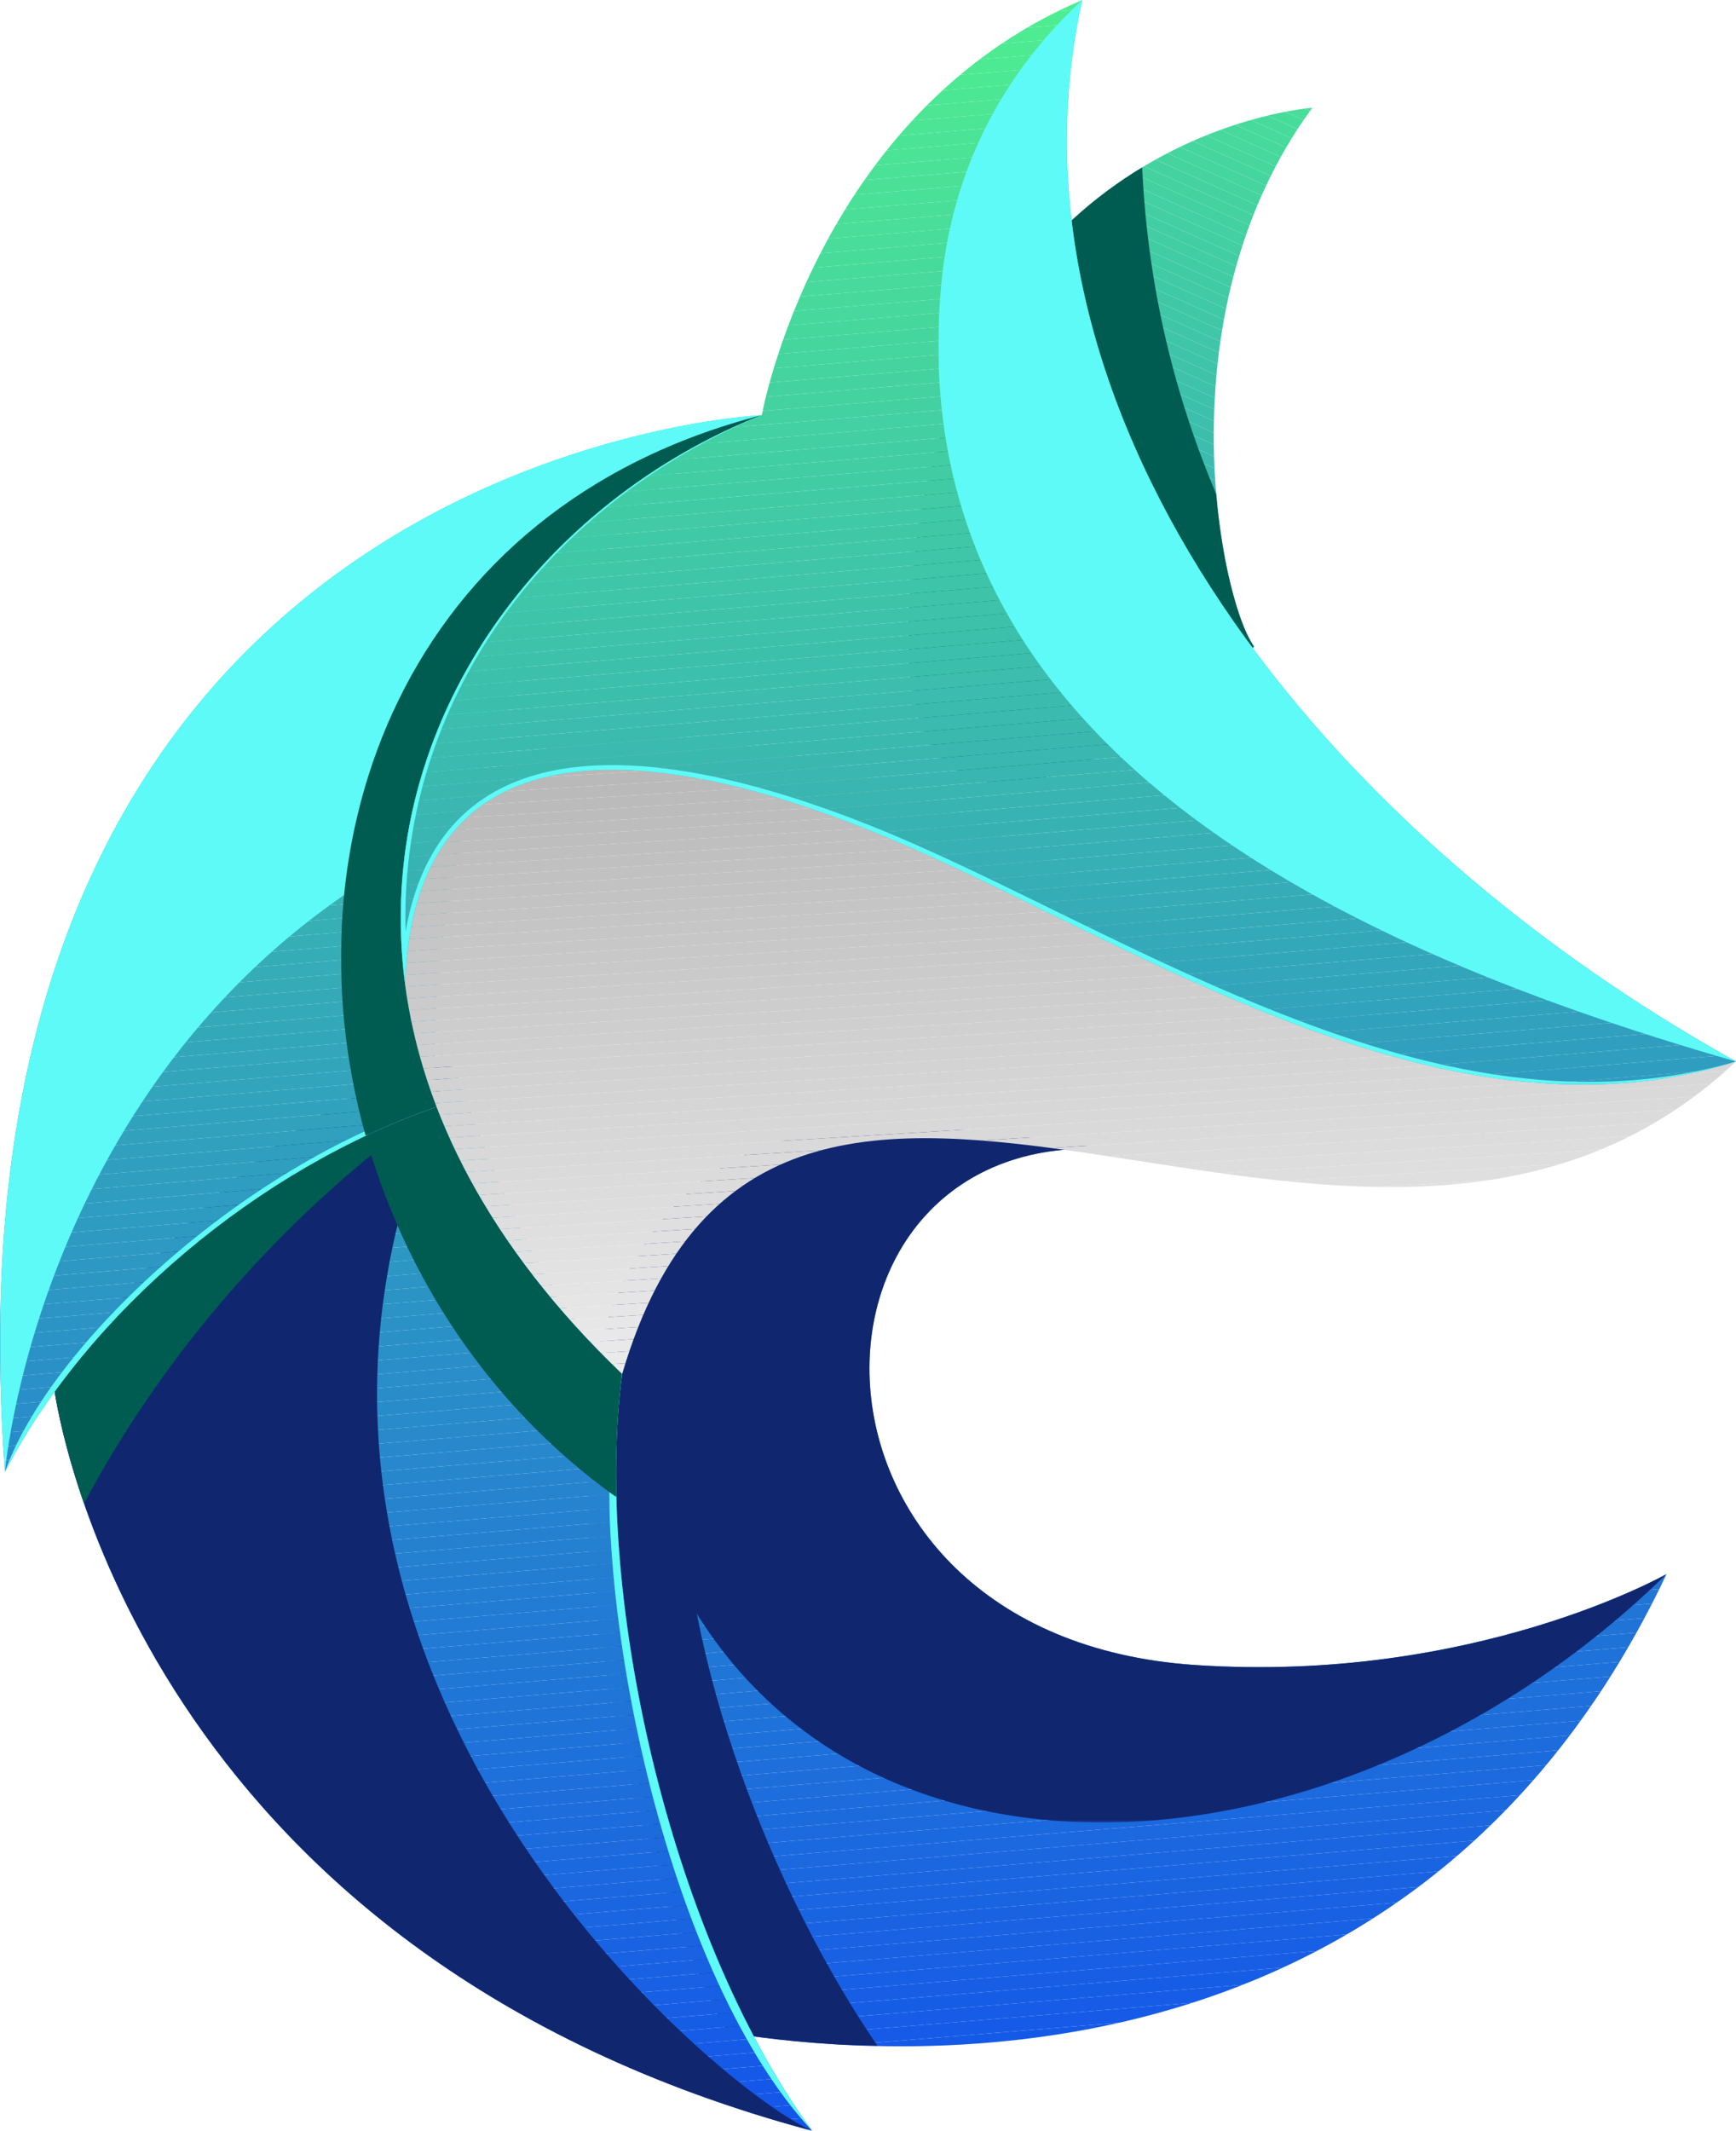 <?xml version="1.0" encoding="utf-8"?>
<!-- Generator: Adobe Illustrator 24.3.0, SVG Export Plug-In . SVG Version: 6.00 Build 0)  -->
<svg version="1.1" id="Layer_1" xmlns="http://www.w3.org/2000/svg" xmlns:xlink="http://www.w3.org/1999/xlink" x="0px" y="0px"
	 viewBox="0 0 855.99 1050.01" style="enable-background:new 0 0 855.99 1050.01;" xml:space="preserve">
<style type="text/css">
	.st0{clip-path:url(#SVGID_2_);}
	.st1{clip-path:url(#SVGID_4_);fill:#32A3BC;}
	.st2{clip-path:url(#SVGID_4_);fill:#31A2BD;}
	.st3{clip-path:url(#SVGID_4_);fill:#31A1BE;}
	.st4{clip-path:url(#SVGID_4_);fill:#30A0BE;}
	.st5{clip-path:url(#SVGID_4_);fill:#309FBF;}
	.st6{clip-path:url(#SVGID_4_);fill:#309EBF;}
	.st7{clip-path:url(#SVGID_4_);fill:#2F9DC0;}
	.st8{clip-path:url(#SVGID_4_);fill:#2F9CC1;}
	.st9{clip-path:url(#SVGID_4_);fill:#2E9BC1;}
	.st10{clip-path:url(#SVGID_4_);fill:#2E9AC2;}
	.st11{clip-path:url(#SVGID_4_);fill:#2E99C2;}
	.st12{clip-path:url(#SVGID_4_);fill:#2D98C3;}
	.st13{clip-path:url(#SVGID_4_);fill:#2D97C4;}
	.st14{clip-path:url(#SVGID_4_);fill:#2C96C4;}
	.st15{clip-path:url(#SVGID_4_);fill:#2C95C5;}
	.st16{clip-path:url(#SVGID_4_);fill:#2C94C5;}
	.st17{clip-path:url(#SVGID_4_);fill:#2B93C6;}
	.st18{clip-path:url(#SVGID_4_);fill:#2B92C7;}
	.st19{clip-path:url(#SVGID_4_);fill:#2A91C7;}
	.st20{clip-path:url(#SVGID_4_);fill:#2A90C8;}
	.st21{clip-path:url(#SVGID_4_);fill:#2A8FC8;}
	.st22{clip-path:url(#SVGID_4_);fill:#298EC9;}
	.st23{clip-path:url(#SVGID_4_);fill:#298DCA;}
	.st24{clip-path:url(#SVGID_4_);fill:#298CCA;}
	.st25{clip-path:url(#SVGID_4_);fill:#288BCB;}
	.st26{clip-path:url(#SVGID_4_);fill:#288ACB;}
	.st27{clip-path:url(#SVGID_4_);fill:#2789CC;}
	.st28{clip-path:url(#SVGID_4_);fill:#2788CD;}
	.st29{clip-path:url(#SVGID_4_);fill:#2787CD;}
	.st30{clip-path:url(#SVGID_4_);fill:#2685CE;}
	.st31{clip-path:url(#SVGID_4_);fill:#2684CE;}
	.st32{clip-path:url(#SVGID_4_);fill:#2583CF;}
	.st33{clip-path:url(#SVGID_4_);fill:#2582D0;}
	.st34{clip-path:url(#SVGID_4_);fill:#2581D0;}
	.st35{clip-path:url(#SVGID_4_);fill:#2480D1;}
	.st36{clip-path:url(#SVGID_4_);fill:#247FD1;}
	.st37{clip-path:url(#SVGID_4_);fill:#237ED2;}
	.st38{clip-path:url(#SVGID_4_);fill:#237DD2;}
	.st39{clip-path:url(#SVGID_4_);fill:#237CD3;}
	.st40{clip-path:url(#SVGID_4_);fill:#227BD4;}
	.st41{clip-path:url(#SVGID_4_);fill:#227AD4;}
	.st42{clip-path:url(#SVGID_4_);fill:#2179D5;}
	.st43{clip-path:url(#SVGID_4_);fill:#2178D5;}
	.st44{clip-path:url(#SVGID_4_);fill:#2177D6;}
	.st45{clip-path:url(#SVGID_4_);fill:#2076D7;}
	.st46{clip-path:url(#SVGID_4_);fill:#2075D7;}
	.st47{clip-path:url(#SVGID_4_);fill:#2074D8;}
	.st48{clip-path:url(#SVGID_4_);fill:#1F73D8;}
	.st49{clip-path:url(#SVGID_4_);fill:#1F72D9;}
	.st50{clip-path:url(#SVGID_4_);fill:#1E71DA;}
	.st51{clip-path:url(#SVGID_4_);fill:#1E70DA;}
	.st52{clip-path:url(#SVGID_4_);fill:#1E6FDB;}
	.st53{clip-path:url(#SVGID_4_);fill:#1D6EDB;}
	.st54{clip-path:url(#SVGID_4_);fill:#1D6DDC;}
	.st55{clip-path:url(#SVGID_4_);fill:#1C6CDD;}
	.st56{clip-path:url(#SVGID_4_);fill:#1C6BDD;}
	.st57{clip-path:url(#SVGID_4_);fill:#1C6ADE;}
	.st58{clip-path:url(#SVGID_4_);fill:#1B69DE;}
	.st59{clip-path:url(#SVGID_4_);fill:#1B68DF;}
	.st60{clip-path:url(#SVGID_4_);fill:#1A67E0;}
	.st61{clip-path:url(#SVGID_4_);fill:#1A66E0;}
	.st62{clip-path:url(#SVGID_4_);fill:#1A65E1;}
	.st63{clip-path:url(#SVGID_4_);fill:#1964E1;}
	.st64{clip-path:url(#SVGID_4_);fill:#1963E2;}
	.st65{clip-path:url(#SVGID_4_);fill:#1862E3;}
	.st66{clip-path:url(#SVGID_4_);fill:#1861E3;}
	.st67{clip-path:url(#SVGID_4_);fill:#1860E4;}
	.st68{clip-path:url(#SVGID_4_);fill:#175FE4;}
	.st69{clip-path:url(#SVGID_4_);fill:#175EE5;}
	.st70{clip-path:url(#SVGID_4_);fill:#165DE6;}
	.st71{clip-path:url(#SVGID_4_);fill:#165CE6;}
	.st72{clip-path:url(#SVGID_4_);fill:#165BE7;}
	.st73{clip-path:url(#SVGID_4_);fill:#155AE7;}
	.st74{clip-path:url(#SVGID_4_);fill:#1559E8;}
	.st75{clip-path:url(#SVGID_4_);fill:#1558E9;}
	.st76{clip-path:url(#SVGID_4_);fill:#1457E9;}
	.st77{clip-path:url(#SVGID_4_);fill:#1456EA;}
	.st78{clip-path:url(#SVGID_4_);fill:#1355EA;}
	.st79{clip-path:url(#SVGID_4_);fill:#1354EB;}
	.st80{filter:url(#Adobe_OpacityMaskFilter);}
	.st81{fill:url(#SVGID_6_);}
	.st82{mask:url(#SVGID_5_);}
	.st83{fill-rule:evenodd;clip-rule:evenodd;fill:#102770;}
	.st84{filter:url(#Adobe_OpacityMaskFilter_1_);}
	.st85{fill:url(#SVGID_8_);}
	.st86{mask:url(#SVGID_7_);}
	.st87{clip-path:url(#SVGID_10_);}
	.st88{clip-path:url(#SVGID_12_);fill:#33A7BA;}
	.st89{clip-path:url(#SVGID_12_);fill:#33A6BB;}
	.st90{clip-path:url(#SVGID_12_);fill:#32A5BB;}
	.st91{clip-path:url(#SVGID_12_);fill:#32A4BC;}
	.st92{clip-path:url(#SVGID_12_);fill:#32A3BC;}
	.st93{clip-path:url(#SVGID_12_);fill:#31A2BD;}
	.st94{clip-path:url(#SVGID_12_);fill:#31A1BE;}
	.st95{clip-path:url(#SVGID_12_);fill:#30A0BE;}
	.st96{clip-path:url(#SVGID_12_);fill:#309FBF;}
	.st97{clip-path:url(#SVGID_12_);fill:#309EBF;}
	.st98{clip-path:url(#SVGID_12_);fill:#2F9DC0;}
	.st99{clip-path:url(#SVGID_12_);fill:#2F9CC1;}
	.st100{clip-path:url(#SVGID_12_);fill:#2E9BC1;}
	.st101{clip-path:url(#SVGID_12_);fill:#2E9AC2;}
	.st102{clip-path:url(#SVGID_12_);fill:#2E99C2;}
	.st103{clip-path:url(#SVGID_12_);fill:#2D98C3;}
	.st104{clip-path:url(#SVGID_12_);fill:#2D97C4;}
	.st105{clip-path:url(#SVGID_12_);fill:#2C96C4;}
	.st106{clip-path:url(#SVGID_12_);fill:#2C95C5;}
	.st107{clip-path:url(#SVGID_12_);fill:#2C94C5;}
	.st108{clip-path:url(#SVGID_12_);fill:#2B93C6;}
	.st109{clip-path:url(#SVGID_12_);fill:#2B92C7;}
	.st110{clip-path:url(#SVGID_12_);fill:#2A91C7;}
	.st111{clip-path:url(#SVGID_12_);fill:#2A90C8;}
	.st112{clip-path:url(#SVGID_12_);fill:#2A8FC8;}
	.st113{clip-path:url(#SVGID_12_);fill:#298EC9;}
	.st114{clip-path:url(#SVGID_12_);fill:#298DCA;}
	.st115{clip-path:url(#SVGID_12_);fill:#298CCA;}
	.st116{clip-path:url(#SVGID_12_);fill:#288BCB;}
	.st117{clip-path:url(#SVGID_12_);fill:#288ACB;}
	.st118{clip-path:url(#SVGID_12_);fill:#2789CC;}
	.st119{clip-path:url(#SVGID_12_);fill:#2788CD;}
	.st120{clip-path:url(#SVGID_12_);fill:#2787CD;}
	.st121{clip-path:url(#SVGID_12_);fill:#2685CE;}
	.st122{clip-path:url(#SVGID_12_);fill:#2684CE;}
	.st123{clip-path:url(#SVGID_12_);fill:#2583CF;}
	.st124{clip-path:url(#SVGID_12_);fill:#2582D0;}
	.st125{clip-path:url(#SVGID_12_);fill:#2581D0;}
	.st126{clip-path:url(#SVGID_12_);fill:#2480D1;}
	.st127{clip-path:url(#SVGID_12_);fill:#247FD1;}
	.st128{clip-path:url(#SVGID_12_);fill:#237ED2;}
	.st129{clip-path:url(#SVGID_12_);fill:#237DD2;}
	.st130{clip-path:url(#SVGID_12_);fill:#237CD3;}
	.st131{clip-path:url(#SVGID_12_);fill:#227BD4;}
	.st132{clip-path:url(#SVGID_12_);fill:#227AD4;}
	.st133{clip-path:url(#SVGID_12_);fill:#2179D5;}
	.st134{clip-path:url(#SVGID_12_);fill:#2178D5;}
	.st135{clip-path:url(#SVGID_12_);fill:#2177D6;}
	.st136{clip-path:url(#SVGID_12_);fill:#2076D7;}
	.st137{clip-path:url(#SVGID_12_);fill:#2075D7;}
	.st138{clip-path:url(#SVGID_12_);fill:#2074D8;}
	.st139{clip-path:url(#SVGID_12_);fill:#1F73D8;}
	.st140{clip-path:url(#SVGID_12_);fill:#1F72D9;}
	.st141{clip-path:url(#SVGID_12_);fill:#1E71DA;}
	.st142{clip-path:url(#SVGID_12_);fill:#1E70DA;}
	.st143{clip-path:url(#SVGID_12_);fill:#1E6FDB;}
	.st144{clip-path:url(#SVGID_12_);fill:#1D6EDB;}
	.st145{clip-path:url(#SVGID_12_);fill:#1D6DDC;}
	.st146{clip-path:url(#SVGID_12_);fill:#1C6CDD;}
	.st147{clip-path:url(#SVGID_12_);fill:#1C6BDD;}
	.st148{clip-path:url(#SVGID_12_);fill:#1C6ADE;}
	.st149{clip-path:url(#SVGID_12_);fill:#1B69DE;}
	.st150{clip-path:url(#SVGID_12_);fill:#1B68DF;}
	.st151{clip-path:url(#SVGID_12_);fill:#1A67E0;}
	.st152{clip-path:url(#SVGID_12_);fill:#1A66E0;}
	.st153{clip-path:url(#SVGID_12_);fill:#1A65E1;}
	.st154{clip-path:url(#SVGID_12_);fill:#1964E1;}
	.st155{clip-path:url(#SVGID_12_);fill:#1963E2;}
	.st156{clip-path:url(#SVGID_12_);fill:#1862E3;}
	.st157{clip-path:url(#SVGID_12_);fill:#1861E3;}
	.st158{clip-path:url(#SVGID_12_);fill:#1860E4;}
	.st159{clip-path:url(#SVGID_12_);fill:#175FE4;}
	.st160{clip-path:url(#SVGID_12_);fill:#175EE5;}
	.st161{clip-path:url(#SVGID_12_);fill:#165DE6;}
	.st162{clip-path:url(#SVGID_12_);fill:#165CE6;}
	.st163{clip-path:url(#SVGID_12_);fill:#165BE7;}
	.st164{clip-path:url(#SVGID_12_);fill:#155AE7;}
	.st165{clip-path:url(#SVGID_12_);fill:#1559E8;}
	.st166{clip-path:url(#SVGID_12_);fill:#1558E9;}
	.st167{clip-path:url(#SVGID_12_);fill:#1457E9;}
	.st168{clip-path:url(#SVGID_12_);fill:#1456EA;}
	.st169{clip-path:url(#SVGID_12_);fill:#1355EA;}
	.st170{filter:url(#Adobe_OpacityMaskFilter_2_);}
	.st171{fill:url(#SVGID_14_);}
	.st172{mask:url(#SVGID_13_);}
	.st173{filter:url(#Adobe_OpacityMaskFilter_3_);}
	.st174{fill:url(#SVGID_16_);}
	.st175{mask:url(#SVGID_15_);}
	.st176{fill-rule:evenodd;clip-rule:evenodd;fill:#5EFAF7;}
	.st177{filter:url(#Adobe_OpacityMaskFilter_4_);}
	.st178{fill:url(#SVGID_18_);}
	.st179{mask:url(#SVGID_17_);}
	.st180{fill-rule:evenodd;clip-rule:evenodd;fill:#005B50;}
	.st181{filter:url(#Adobe_OpacityMaskFilter_5_);}
	.st182{fill:url(#SVGID_20_);}
	.st183{mask:url(#SVGID_19_);}
	.st184{clip-path:url(#SVGID_22_);}
	.st185{clip-path:url(#SVGID_24_);fill:#49DE99;}
	.st186{clip-path:url(#SVGID_24_);fill:#48DD9A;}
	.st187{clip-path:url(#SVGID_24_);fill:#48DC9A;}
	.st188{clip-path:url(#SVGID_24_);fill:#47DB9B;}
	.st189{clip-path:url(#SVGID_24_);fill:#47DA9C;}
	.st190{clip-path:url(#SVGID_24_);fill:#47D99C;}
	.st191{clip-path:url(#SVGID_24_);fill:#46D89D;}
	.st192{clip-path:url(#SVGID_24_);fill:#46D79D;}
	.st193{clip-path:url(#SVGID_24_);fill:#45D69E;}
	.st194{clip-path:url(#SVGID_24_);fill:#45D59F;}
	.st195{clip-path:url(#SVGID_24_);fill:#45D49F;}
	.st196{clip-path:url(#SVGID_24_);fill:#44D3A0;}
	.st197{clip-path:url(#SVGID_24_);fill:#44D2A0;}
	.st198{clip-path:url(#SVGID_24_);fill:#44D1A1;}
	.st199{clip-path:url(#SVGID_24_);fill:#43D0A2;}
	.st200{clip-path:url(#SVGID_24_);fill:#43CFA2;}
	.st201{clip-path:url(#SVGID_24_);fill:#42CEA3;}
	.st202{clip-path:url(#SVGID_24_);fill:#42CDA3;}
	.st203{clip-path:url(#SVGID_24_);fill:#42CCA4;}
	.st204{clip-path:url(#SVGID_24_);fill:#41CBA5;}
	.st205{clip-path:url(#SVGID_24_);fill:#41CAA5;}
	.st206{clip-path:url(#SVGID_24_);fill:#40C9A6;}
	.st207{clip-path:url(#SVGID_24_);fill:#40C8A6;}
	.st208{clip-path:url(#SVGID_24_);fill:#40C7A7;}
	.st209{clip-path:url(#SVGID_24_);fill:#3FC6A8;}
	.st210{clip-path:url(#SVGID_24_);fill:#3FC5A8;}
	.st211{clip-path:url(#SVGID_24_);fill:#3EC4A9;}
	.st212{clip-path:url(#SVGID_24_);fill:#3EC3A9;}
	.st213{clip-path:url(#SVGID_24_);fill:#3EC2AA;}
	.st214{clip-path:url(#SVGID_24_);fill:#3DC1AB;}
	.st215{clip-path:url(#SVGID_24_);fill:#3DC0AB;}
	.st216{clip-path:url(#SVGID_24_);fill:#3CBFAC;}
	.st217{clip-path:url(#SVGID_24_);fill:#3CBEAC;}
	.st218{clip-path:url(#SVGID_24_);fill:#3CBDAD;}
	.st219{clip-path:url(#SVGID_24_);fill:#3BBCAE;}
	.st220{clip-path:url(#SVGID_24_);fill:#3BBBAE;}
	.st221{clip-path:url(#SVGID_24_);fill:#3BBAAF;}
	.st222{clip-path:url(#SVGID_24_);fill:#3AB9AF;}
	.st223{clip-path:url(#SVGID_24_);fill:#3AB8B0;}
	.st224{clip-path:url(#SVGID_24_);fill:#39B7B0;}
	.st225{clip-path:url(#SVGID_24_);fill:#39B6B1;}
	.st226{clip-path:url(#SVGID_24_);fill:#39B5B2;}
	.st227{clip-path:url(#SVGID_24_);fill:#38B4B2;}
	.st228{clip-path:url(#SVGID_24_);fill:#38B3B3;}
	.st229{clip-path:url(#SVGID_24_);fill:#37B2B3;}
	.st230{clip-path:url(#SVGID_24_);fill:#37B1B4;}
	.st231{clip-path:url(#SVGID_24_);fill:#37B0B5;}
	.st232{clip-path:url(#SVGID_24_);fill:#36AFB5;}
	.st233{clip-path:url(#SVGID_24_);fill:#36AEB6;}
	.st234{clip-path:url(#SVGID_24_);fill:#35ADB6;}
	.st235{clip-path:url(#SVGID_24_);fill:#35ACB7;}
	.st236{clip-path:url(#SVGID_24_);fill:#35ABB8;}
	.st237{clip-path:url(#SVGID_24_);fill:#34AAB8;}
	.st238{clip-path:url(#SVGID_24_);fill:#34A9B9;}
	.st239{clip-path:url(#SVGID_24_);fill:#33A8B9;}
	.st240{clip-path:url(#SVGID_24_);fill:#33A7BA;}
	.st241{clip-path:url(#SVGID_24_);fill:#33A6BB;}
	.st242{clip-path:url(#SVGID_24_);fill:#32A5BB;}
	.st243{clip-path:url(#SVGID_24_);fill:#32A4BC;}
	.st244{clip-path:url(#SVGID_24_);fill:#32A3BC;}
	.st245{clip-path:url(#SVGID_24_);fill:#31A2BD;}
	.st246{clip-path:url(#SVGID_24_);fill:#31A1BE;}
	.st247{clip-path:url(#SVGID_24_);fill:#30A0BE;}
	.st248{clip-path:url(#SVGID_24_);fill:#309FBF;}
	.st249{clip-path:url(#SVGID_24_);fill:#309EBF;}
	.st250{clip-path:url(#SVGID_24_);fill:#2F9DC0;}
	.st251{clip-path:url(#SVGID_24_);fill:#2F9CC1;}
	.st252{clip-path:url(#SVGID_24_);fill:#2E9BC1;}
	.st253{clip-path:url(#SVGID_24_);fill:#2E9AC2;}
	.st254{clip-path:url(#SVGID_24_);fill:#2E99C2;}
	.st255{clip-path:url(#SVGID_24_);fill:#2D98C3;}
	.st256{clip-path:url(#SVGID_24_);fill:#2D97C4;}
	.st257{clip-path:url(#SVGID_24_);fill:#2C96C4;}
	.st258{clip-path:url(#SVGID_24_);fill:#2C95C5;}
	.st259{clip-path:url(#SVGID_24_);fill:#2C94C5;}
	.st260{clip-path:url(#SVGID_24_);fill:#2B93C6;}
	.st261{clip-path:url(#SVGID_24_);fill:#2B92C7;}
	.st262{clip-path:url(#SVGID_24_);fill:#2A91C7;}
	.st263{clip-path:url(#SVGID_24_);fill:#2A90C8;}
	.st264{clip-path:url(#SVGID_24_);fill:#2A8FC8;}
	.st265{clip-path:url(#SVGID_24_);fill:#298EC9;}
	.st266{clip-path:url(#SVGID_24_);fill:#298DCA;}
	.st267{clip-path:url(#SVGID_24_);fill:#298CCA;}
	.st268{clip-path:url(#SVGID_24_);fill:#288BCB;}
	.st269{clip-path:url(#SVGID_24_);fill:#288ACB;}
	.st270{clip-path:url(#SVGID_24_);fill:#2789CC;}
	.st271{clip-path:url(#SVGID_24_);fill:#2788CD;}
	.st272{clip-path:url(#SVGID_24_);fill:#2787CD;}
	.st273{clip-path:url(#SVGID_24_);fill:#2685CE;}
	.st274{filter:url(#Adobe_OpacityMaskFilter_6_);}
	.st275{fill:url(#SVGID_26_);}
	.st276{mask:url(#SVGID_25_);}
	.st277{clip-path:url(#SVGID_28_);}
	.st278{clip-path:url(#SVGID_30_);fill:#45D69E;}
	.st279{clip-path:url(#SVGID_30_);fill:#45D59F;}
	.st280{clip-path:url(#SVGID_30_);fill:#45D49F;}
	.st281{clip-path:url(#SVGID_30_);fill:#44D3A0;}
	.st282{clip-path:url(#SVGID_30_);fill:#44D2A0;}
	.st283{clip-path:url(#SVGID_30_);fill:#44D1A1;}
	.st284{clip-path:url(#SVGID_30_);fill:#43D0A2;}
	.st285{clip-path:url(#SVGID_30_);fill:#43CFA2;}
	.st286{clip-path:url(#SVGID_30_);fill:#42CEA3;}
	.st287{clip-path:url(#SVGID_30_);fill:#42CDA3;}
	.st288{clip-path:url(#SVGID_30_);fill:#42CCA4;}
	.st289{clip-path:url(#SVGID_30_);fill:#41CBA5;}
	.st290{clip-path:url(#SVGID_30_);fill:#41CAA5;}
	.st291{clip-path:url(#SVGID_30_);fill:#40C9A6;}
	.st292{clip-path:url(#SVGID_30_);fill:#40C8A6;}
	.st293{clip-path:url(#SVGID_30_);fill:#40C7A7;}
	.st294{clip-path:url(#SVGID_30_);fill:#3FC6A8;}
	.st295{clip-path:url(#SVGID_30_);fill:#3FC5A8;}
	.st296{clip-path:url(#SVGID_30_);fill:#3EC4A9;}
	.st297{clip-path:url(#SVGID_30_);fill:#3EC3A9;}
	.st298{clip-path:url(#SVGID_30_);fill:#3EC2AA;}
	.st299{clip-path:url(#SVGID_30_);fill:#3DC1AB;}
	.st300{clip-path:url(#SVGID_30_);fill:#3DC0AB;}
	.st301{clip-path:url(#SVGID_30_);fill:#3CBFAC;}
	.st302{clip-path:url(#SVGID_30_);fill:#3CBEAC;}
	.st303{clip-path:url(#SVGID_30_);fill:#3CBDAD;}
	.st304{clip-path:url(#SVGID_30_);fill:#3BBCAE;}
	.st305{clip-path:url(#SVGID_30_);fill:#3BBBAE;}
	.st306{clip-path:url(#SVGID_30_);fill:#3BBAAF;}
	.st307{clip-path:url(#SVGID_30_);fill:#3AB9AF;}
	.st308{clip-path:url(#SVGID_30_);fill:#3AB8B0;}
	.st309{clip-path:url(#SVGID_30_);fill:#39B7B0;}
	.st310{clip-path:url(#SVGID_30_);fill:#39B6B1;}
	.st311{clip-path:url(#SVGID_30_);fill:#39B5B2;}
	.st312{clip-path:url(#SVGID_30_);fill:#38B4B2;}
	.st313{clip-path:url(#SVGID_30_);fill:#38B3B3;}
	.st314{clip-path:url(#SVGID_30_);fill:#37B2B3;}
	.st315{clip-path:url(#SVGID_30_);fill:#37B1B4;}
	.st316{clip-path:url(#SVGID_30_);fill:#37B0B5;}
	.st317{clip-path:url(#SVGID_30_);fill:#36AFB5;}
	.st318{clip-path:url(#SVGID_30_);fill:#36AEB6;}
	.st319{clip-path:url(#SVGID_30_);fill:#35ADB6;}
	.st320{clip-path:url(#SVGID_30_);fill:#35ACB7;}
	.st321{clip-path:url(#SVGID_30_);fill:#35ABB8;}
	.st322{clip-path:url(#SVGID_30_);fill:#34AAB8;}
	.st323{clip-path:url(#SVGID_30_);fill:#34A9B9;}
	.st324{clip-path:url(#SVGID_30_);fill:#33A8B9;}
	.st325{clip-path:url(#SVGID_30_);fill:#33A7BA;}
	.st326{clip-path:url(#SVGID_30_);fill:#33A6BB;}
	.st327{clip-path:url(#SVGID_30_);fill:#32A5BB;}
	.st328{clip-path:url(#SVGID_30_);fill:#32A4BC;}
	.st329{clip-path:url(#SVGID_30_);fill:#32A3BC;}
	.st330{clip-path:url(#SVGID_30_);fill:#31A2BD;}
	.st331{clip-path:url(#SVGID_30_);fill:#31A1BE;}
	.st332{clip-path:url(#SVGID_30_);fill:#30A0BE;}
	.st333{clip-path:url(#SVGID_30_);fill:#309FBF;}
	.st334{clip-path:url(#SVGID_30_);fill:#309EBF;}
	.st335{clip-path:url(#SVGID_30_);fill:#2F9DC0;}
	.st336{clip-path:url(#SVGID_30_);fill:#2F9CC1;}
	.st337{clip-path:url(#SVGID_30_);fill:#2E9BC1;}
	.st338{clip-path:url(#SVGID_30_);fill:#2E9AC2;}
	.st339{clip-path:url(#SVGID_30_);fill:#2E99C2;}
	.st340{clip-path:url(#SVGID_30_);fill:#2D98C3;}
	.st341{clip-path:url(#SVGID_30_);fill:#2D97C4;}
	.st342{clip-path:url(#SVGID_30_);fill:#2C96C4;}
	.st343{clip-path:url(#SVGID_30_);fill:#2C95C5;}
	.st344{clip-path:url(#SVGID_30_);fill:#2C94C5;}
	.st345{clip-path:url(#SVGID_30_);fill:#2B93C6;}
	.st346{clip-path:url(#SVGID_30_);fill:#2B92C7;}
	.st347{clip-path:url(#SVGID_30_);fill:#2A91C7;}
	.st348{clip-path:url(#SVGID_30_);fill:#2A90C8;}
	.st349{clip-path:url(#SVGID_30_);fill:#2A8FC8;}
	.st350{clip-path:url(#SVGID_30_);fill:#298EC9;}
	.st351{clip-path:url(#SVGID_30_);fill:#298DCA;}
	.st352{clip-path:url(#SVGID_30_);fill:#298CCA;}
	.st353{clip-path:url(#SVGID_30_);fill:#288BCB;}
	.st354{clip-path:url(#SVGID_30_);fill:#288ACB;}
	.st355{clip-path:url(#SVGID_30_);fill:#2789CC;}
	.st356{clip-path:url(#SVGID_30_);fill:#2788CD;}
	.st357{clip-path:url(#SVGID_30_);fill:#2787CD;}
	.st358{clip-path:url(#SVGID_30_);fill:#2685CE;}
	.st359{clip-path:url(#SVGID_30_);fill:#2684CE;}
	.st360{filter:url(#Adobe_OpacityMaskFilter_7_);}
	.st361{fill:url(#SVGID_32_);}
	.st362{mask:url(#SVGID_31_);}
	.st363{filter:url(#Adobe_OpacityMaskFilter_8_);}
	.st364{fill:url(#SVGID_34_);}
	.st365{mask:url(#SVGID_33_);}
	.st366{filter:url(#Adobe_OpacityMaskFilter_9_);}
	.st367{fill:url(#SVGID_36_);}
	.st368{mask:url(#SVGID_35_);}
	.st369{clip-path:url(#SVGID_38_);}
	.st370{clip-path:url(#SVGID_40_);fill:#F5F5F5;}
	.st371{clip-path:url(#SVGID_40_);fill:#F4F4F4;}
	.st372{clip-path:url(#SVGID_40_);fill:#F3F3F3;}
	.st373{clip-path:url(#SVGID_40_);fill:#F2F2F2;}
	.st374{clip-path:url(#SVGID_40_);fill:#F1F1F1;}
	.st375{clip-path:url(#SVGID_40_);fill:#F0F0F0;}
	.st376{clip-path:url(#SVGID_40_);fill:#EFEFEF;}
	.st377{clip-path:url(#SVGID_40_);fill:#EEEEEE;}
	.st378{clip-path:url(#SVGID_40_);fill:#EDEDED;}
	.st379{clip-path:url(#SVGID_40_);fill:#ECECEC;}
	.st380{clip-path:url(#SVGID_40_);fill:#EBEBEB;}
	.st381{clip-path:url(#SVGID_40_);fill:#EAEAEA;}
	.st382{clip-path:url(#SVGID_40_);fill:#E9E9E9;}
	.st383{clip-path:url(#SVGID_40_);fill:#E8E8E8;}
	.st384{clip-path:url(#SVGID_40_);fill:#E7E7E7;}
	.st385{clip-path:url(#SVGID_40_);fill:#E6E6E6;}
	.st386{clip-path:url(#SVGID_40_);fill:#E5E5E5;}
	.st387{clip-path:url(#SVGID_40_);fill:#E4E4E4;}
	.st388{clip-path:url(#SVGID_40_);fill:#E3E3E3;}
	.st389{clip-path:url(#SVGID_40_);fill:#E2E2E2;}
	.st390{clip-path:url(#SVGID_40_);fill:#E1E1E1;}
	.st391{clip-path:url(#SVGID_40_);fill:#E0E0E0;}
	.st392{clip-path:url(#SVGID_40_);fill:#DFDFDF;}
	.st393{clip-path:url(#SVGID_40_);fill:#DEDEDE;}
	.st394{clip-path:url(#SVGID_40_);fill:#DDDDDD;}
	.st395{clip-path:url(#SVGID_40_);fill:#DCDCDC;}
	.st396{clip-path:url(#SVGID_40_);fill:#DBDBDB;}
	.st397{clip-path:url(#SVGID_40_);fill:#DADADA;}
	.st398{clip-path:url(#SVGID_40_);fill:#D9D9D9;}
	.st399{clip-path:url(#SVGID_40_);fill:#D8D8D8;}
	.st400{clip-path:url(#SVGID_40_);fill:#D7D7D7;}
	.st401{clip-path:url(#SVGID_40_);fill:#D6D6D6;}
	.st402{clip-path:url(#SVGID_40_);fill:#D5D5D5;}
	.st403{clip-path:url(#SVGID_40_);fill:#D4D4D4;}
	.st404{clip-path:url(#SVGID_40_);fill:#D3D3D3;}
	.st405{clip-path:url(#SVGID_40_);fill:#D2D2D2;}
	.st406{clip-path:url(#SVGID_40_);fill:#D1D1D1;}
	.st407{clip-path:url(#SVGID_40_);fill:#D0D0D0;}
	.st408{clip-path:url(#SVGID_40_);fill:#CFCFCF;}
	.st409{clip-path:url(#SVGID_40_);fill:#CECECE;}
	.st410{clip-path:url(#SVGID_40_);fill:#CDCDCD;}
	.st411{clip-path:url(#SVGID_40_);fill:#CCCCCC;}
	.st412{clip-path:url(#SVGID_40_);fill:#CBCBCB;}
	.st413{clip-path:url(#SVGID_40_);fill:#CACACA;}
	.st414{clip-path:url(#SVGID_40_);fill:#C9C9C9;}
	.st415{clip-path:url(#SVGID_40_);fill:#C8C8C8;}
	.st416{clip-path:url(#SVGID_40_);fill:#C7C7C7;}
	.st417{clip-path:url(#SVGID_40_);fill:#C6C6C6;}
	.st418{clip-path:url(#SVGID_40_);fill:#C5C5C5;}
	.st419{clip-path:url(#SVGID_40_);fill:#C4C4C4;}
	.st420{clip-path:url(#SVGID_40_);fill:#C3C3C3;}
	.st421{clip-path:url(#SVGID_40_);fill:#C2C2C2;}
	.st422{clip-path:url(#SVGID_40_);fill:#C1C1C1;}
	.st423{clip-path:url(#SVGID_40_);fill:#C0C0C0;}
	.st424{clip-path:url(#SVGID_40_);fill:#BFBFBF;}
	.st425{clip-path:url(#SVGID_40_);fill:#BEBEBE;}
	.st426{clip-path:url(#SVGID_40_);fill:#BDBDBD;}
	.st427{clip-path:url(#SVGID_40_);fill:#BCBCBC;}
	.st428{clip-path:url(#SVGID_40_);fill:#BBBBBB;}
	.st429{clip-path:url(#SVGID_40_);fill:#BABABA;}
	.st430{clip-path:url(#SVGID_40_);fill:#B9B9B9;}
	.st431{clip-path:url(#SVGID_40_);fill:#B8B8B8;}
	.st432{clip-path:url(#SVGID_40_);fill:#B7B7B7;}
	.st433{clip-path:url(#SVGID_40_);fill:#B6B6B6;}
	.st434{clip-path:url(#SVGID_40_);fill:#B5B5B5;}
	.st435{clip-path:url(#SVGID_40_);fill:#B4B4B4;}
	.st436{clip-path:url(#SVGID_40_);fill:#B3B3B3;}
	.st437{clip-path:url(#SVGID_40_);fill:#B2B2B2;}
	.st438{clip-path:url(#SVGID_40_);fill:#B1B1B1;}
	.st439{clip-path:url(#SVGID_40_);fill:#B0B0B0;}
	.st440{clip-path:url(#SVGID_40_);fill:#AFAFAF;}
	.st441{clip-path:url(#SVGID_42_);}
	.st442{clip-path:url(#SVGID_44_);fill:#4EEC91;}
	.st443{clip-path:url(#SVGID_44_);fill:#4EEB92;}
	.st444{clip-path:url(#SVGID_44_);fill:#4DEA92;}
	.st445{clip-path:url(#SVGID_44_);fill:#4DE993;}
	.st446{clip-path:url(#SVGID_44_);fill:#4CE893;}
	.st447{clip-path:url(#SVGID_44_);fill:#4CE794;}
	.st448{clip-path:url(#SVGID_44_);fill:#4CE695;}
	.st449{clip-path:url(#SVGID_44_);fill:#4BE595;}
	.st450{clip-path:url(#SVGID_44_);fill:#4BE496;}
	.st451{clip-path:url(#SVGID_44_);fill:#4BE396;}
	.st452{clip-path:url(#SVGID_44_);fill:#4AE297;}
	.st453{clip-path:url(#SVGID_44_);fill:#4AE197;}
	.st454{clip-path:url(#SVGID_44_);fill:#49E098;}
	.st455{clip-path:url(#SVGID_44_);fill:#49DF99;}
	.st456{clip-path:url(#SVGID_44_);fill:#49DE99;}
	.st457{clip-path:url(#SVGID_44_);fill:#48DD9A;}
	.st458{clip-path:url(#SVGID_44_);fill:#48DC9A;}
	.st459{clip-path:url(#SVGID_44_);fill:#47DB9B;}
	.st460{clip-path:url(#SVGID_44_);fill:#47DA9C;}
	.st461{clip-path:url(#SVGID_44_);fill:#47D99C;}
	.st462{clip-path:url(#SVGID_44_);fill:#46D89D;}
	.st463{clip-path:url(#SVGID_44_);fill:#46D79D;}
	.st464{clip-path:url(#SVGID_44_);fill:#45D69E;}
	.st465{clip-path:url(#SVGID_44_);fill:#45D59F;}
	.st466{clip-path:url(#SVGID_44_);fill:#45D49F;}
	.st467{clip-path:url(#SVGID_44_);fill:#44D3A0;}
	.st468{clip-path:url(#SVGID_44_);fill:#44D2A0;}
	.st469{clip-path:url(#SVGID_44_);fill:#44D1A1;}
	.st470{clip-path:url(#SVGID_44_);fill:#43D0A2;}
	.st471{clip-path:url(#SVGID_44_);fill:#43CFA2;}
	.st472{clip-path:url(#SVGID_44_);fill:#42CEA3;}
	.st473{clip-path:url(#SVGID_44_);fill:#42CDA3;}
	.st474{clip-path:url(#SVGID_44_);fill:#42CCA4;}
	.st475{clip-path:url(#SVGID_44_);fill:#41CBA5;}
	.st476{clip-path:url(#SVGID_44_);fill:#41CAA5;}
	.st477{clip-path:url(#SVGID_44_);fill:#40C9A6;}
	.st478{clip-path:url(#SVGID_44_);fill:#40C8A6;}
	.st479{clip-path:url(#SVGID_44_);fill:#40C7A7;}
	.st480{clip-path:url(#SVGID_44_);fill:#3FC6A8;}
	.st481{clip-path:url(#SVGID_44_);fill:#3FC5A8;}
	.st482{clip-path:url(#SVGID_44_);fill:#3EC4A9;}
	.st483{clip-path:url(#SVGID_44_);fill:#3EC3A9;}
	.st484{clip-path:url(#SVGID_44_);fill:#3EC2AA;}
	.st485{clip-path:url(#SVGID_44_);fill:#3DC1AB;}
	.st486{clip-path:url(#SVGID_44_);fill:#3DC0AB;}
	.st487{clip-path:url(#SVGID_44_);fill:#3CBFAC;}
	.st488{clip-path:url(#SVGID_44_);fill:#3CBEAC;}
	.st489{clip-path:url(#SVGID_44_);fill:#3CBDAD;}
	.st490{clip-path:url(#SVGID_44_);fill:#3BBCAE;}
	.st491{clip-path:url(#SVGID_44_);fill:#3BBBAE;}
	.st492{clip-path:url(#SVGID_44_);fill:#3BBAAF;}
	.st493{clip-path:url(#SVGID_44_);fill:#3AB9AF;}
	.st494{clip-path:url(#SVGID_44_);fill:#3AB8B0;}
	.st495{clip-path:url(#SVGID_44_);fill:#39B7B0;}
	.st496{clip-path:url(#SVGID_44_);fill:#39B6B1;}
	.st497{clip-path:url(#SVGID_44_);fill:#39B5B2;}
	.st498{clip-path:url(#SVGID_44_);fill:#38B4B2;}
	.st499{clip-path:url(#SVGID_44_);fill:#38B3B3;}
	.st500{clip-path:url(#SVGID_44_);fill:#37B2B3;}
	.st501{clip-path:url(#SVGID_44_);fill:#37B1B4;}
	.st502{clip-path:url(#SVGID_44_);fill:#37B0B5;}
	.st503{clip-path:url(#SVGID_44_);fill:#36AFB5;}
	.st504{clip-path:url(#SVGID_44_);fill:#36AEB6;}
	.st505{clip-path:url(#SVGID_44_);fill:#35ADB6;}
	.st506{clip-path:url(#SVGID_44_);fill:#35ACB7;}
	.st507{clip-path:url(#SVGID_44_);fill:#35ABB8;}
	.st508{clip-path:url(#SVGID_44_);fill:#34AAB8;}
	.st509{clip-path:url(#SVGID_44_);fill:#34A9B9;}
	.st510{clip-path:url(#SVGID_44_);fill:#33A8B9;}
	.st511{clip-path:url(#SVGID_44_);fill:#33A7BA;}
	.st512{clip-path:url(#SVGID_44_);fill:#33A6BB;}
	.st513{clip-path:url(#SVGID_44_);fill:#32A5BB;}
	.st514{clip-path:url(#SVGID_44_);fill:#32A4BC;}
	.st515{clip-path:url(#SVGID_44_);fill:#32A3BC;}
	.st516{clip-path:url(#SVGID_44_);fill:#31A2BD;}
	.st517{clip-path:url(#SVGID_44_);fill:#31A1BE;}
	.st518{clip-path:url(#SVGID_44_);fill:#30A0BE;}
	.st519{clip-path:url(#SVGID_44_);fill:#309FBF;}
	.st520{clip-path:url(#SVGID_44_);fill:#309EBF;}
	.st521{clip-path:url(#SVGID_44_);fill:#2F9DC0;}
	.st522{clip-path:url(#SVGID_44_);fill:#2F9CC1;}
	.st523{clip-path:url(#SVGID_44_);fill:#2E9BC1;}
	.st524{clip-path:url(#SVGID_44_);fill:#2E9AC2;}
	.st525{clip-path:url(#SVGID_44_);fill:#2E99C2;}
	.st526{clip-path:url(#SVGID_44_);fill:#2D98C3;}
	.st527{clip-path:url(#SVGID_44_);fill:#2D97C4;}
	.st528{clip-path:url(#SVGID_44_);fill:#2C96C4;}
	.st529{filter:url(#Adobe_OpacityMaskFilter_10_);}
	.st530{fill:url(#SVGID_46_);}
	.st531{mask:url(#SVGID_45_);}
	.st532{filter:url(#Adobe_OpacityMaskFilter_11_);}
	.st533{fill:url(#SVGID_48_);}
	.st534{mask:url(#SVGID_47_);}
</style>
<g>
	<g>
		<defs>
			<path id="SVGID_1_" d="M358.57,1001.58c-33.97-63.63-82.64-195.95-63.97-336.58c39.58-134.3,146.06-114.07,254.89-98.43
				c-164.58-13.68-169.98,239.87,39.82,253.93c137.47,9.21,232.46-44.85,232.46-44.85C705.4,1021.92,465.05,1018.8,358.57,1001.58"
				/>
		</defs>
		<clipPath id="SVGID_2_">
			<use xlink:href="#SVGID_1_"  style="overflow:visible;"/>
		</clipPath>
		<g class="st0">
			<g>
				<defs>
					<rect id="SVGID_3_" x="275.94" y="530.7" width="545.84" height="491.22"/>
				</defs>
				<clipPath id="SVGID_4_">
					<use xlink:href="#SVGID_3_"  style="overflow:visible;"/>
				</clipPath>
				<polygon class="st1" points="301.5,530.7 275.94,532.8 275.94,530.7 				"/>
				<polygon class="st2" points="385.2,530.7 275.94,539.65 275.94,532.8 301.5,530.7 				"/>
				<polygon class="st3" points="468.91,530.7 275.94,546.5 275.94,539.65 385.2,530.7 				"/>
				<polygon class="st4" points="552.61,530.7 275.94,553.36 275.94,546.5 468.91,530.7 				"/>
				<polygon class="st5" points="636.31,530.7 275.94,560.21 275.94,553.36 552.61,530.7 				"/>
				<polygon class="st6" points="720.02,530.7 275.94,567.06 275.94,560.21 636.31,530.7 				"/>
				<polygon class="st7" points="803.72,530.7 275.94,573.91 275.94,567.06 720.02,530.7 				"/>
				<polygon class="st8" points="821.77,536.08 275.94,580.77 275.94,573.91 803.72,530.7 821.77,530.7 				"/>
				<polygon class="st9" points="821.77,542.93 275.94,587.62 275.94,580.77 821.77,536.08 				"/>
				<polygon class="st10" points="821.77,549.78 275.94,594.47 275.94,587.62 821.77,542.93 				"/>
				<polygon class="st11" points="821.77,556.64 275.94,601.33 275.94,594.47 821.77,549.78 				"/>
				<polygon class="st12" points="821.77,563.49 275.94,608.18 275.94,601.33 821.77,556.64 				"/>
				<polygon class="st13" points="821.77,570.34 275.94,615.03 275.94,608.18 821.77,563.49 				"/>
				<polygon class="st14" points="821.77,577.2 275.94,621.88 275.94,615.03 821.77,570.34 				"/>
				<polygon class="st15" points="821.77,584.05 275.94,628.74 275.94,621.88 821.77,577.2 				"/>
				<polygon class="st16" points="821.77,590.9 275.94,635.59 275.94,628.74 821.77,584.05 				"/>
				<polygon class="st17" points="821.77,597.76 275.94,642.44 275.94,635.59 821.77,590.9 				"/>
				<polygon class="st18" points="821.77,604.61 275.94,649.3 275.94,642.44 821.77,597.76 				"/>
				<polygon class="st19" points="821.77,611.46 275.94,656.15 275.94,649.3 821.77,604.61 				"/>
				<polygon class="st20" points="821.77,618.31 275.94,663 275.94,656.15 821.77,611.46 				"/>
				<polygon class="st21" points="821.77,625.17 275.94,669.86 275.94,663 821.77,618.31 				"/>
				<polygon class="st22" points="821.77,632.02 275.94,676.71 275.94,669.86 821.77,625.17 				"/>
				<polygon class="st23" points="821.77,638.87 275.94,683.56 275.94,676.71 821.77,632.02 				"/>
				<polygon class="st24" points="821.77,645.73 275.94,690.41 275.94,683.56 821.77,638.87 				"/>
				<polygon class="st25" points="821.77,652.58 275.94,697.27 275.94,690.41 821.77,645.73 				"/>
				<polygon class="st26" points="821.77,659.43 275.94,704.12 275.94,697.27 821.77,652.58 				"/>
				<polygon class="st27" points="821.77,666.28 275.94,710.97 275.94,704.12 821.77,659.43 				"/>
				<polygon class="st28" points="821.77,673.14 275.94,717.83 275.94,710.97 821.77,666.28 				"/>
				<polygon class="st29" points="821.77,679.99 275.94,724.68 275.94,717.83 821.77,673.14 				"/>
				<polygon class="st30" points="821.77,686.84 275.94,731.53 275.94,724.68 821.77,679.99 				"/>
				<polygon class="st31" points="821.77,693.7 275.94,738.39 275.94,731.53 821.77,686.84 				"/>
				<polygon class="st32" points="821.77,700.55 275.94,745.24 275.94,738.39 821.77,693.7 				"/>
				<polygon class="st33" points="821.77,707.4 275.94,752.09 275.94,745.24 821.77,700.55 				"/>
				<polygon class="st34" points="821.77,714.26 275.94,758.94 275.94,752.09 821.77,707.4 				"/>
				<polygon class="st35" points="821.77,721.11 275.94,765.8 275.94,758.94 821.77,714.26 				"/>
				<polygon class="st36" points="821.77,727.96 275.94,772.65 275.94,765.8 821.77,721.11 				"/>
				<polygon class="st37" points="821.77,734.81 275.94,779.5 275.94,772.65 821.77,727.96 				"/>
				<polygon class="st38" points="821.77,741.67 275.94,786.36 275.94,779.5 821.77,734.81 				"/>
				<polygon class="st39" points="821.77,748.52 275.94,793.21 275.94,786.36 821.77,741.67 				"/>
				<polygon class="st40" points="821.77,755.37 275.94,800.06 275.94,793.21 821.77,748.52 				"/>
				<polygon class="st41" points="821.77,762.23 275.94,806.91 275.94,800.06 821.77,755.37 				"/>
				<polygon class="st42" points="821.77,769.08 275.94,813.77 275.94,806.91 821.77,762.23 				"/>
				<polygon class="st43" points="821.77,775.93 275.94,820.62 275.94,813.77 821.77,769.08 				"/>
				<polygon class="st44" points="821.77,782.78 275.94,827.47 275.94,820.62 821.77,775.93 				"/>
				<polygon class="st45" points="821.77,789.64 275.94,834.33 275.94,827.47 821.77,782.78 				"/>
				<polygon class="st46" points="821.77,796.49 275.94,841.18 275.94,834.33 821.77,789.64 				"/>
				<polygon class="st47" points="821.77,803.34 275.94,848.03 275.94,841.18 821.77,796.49 				"/>
				<polygon class="st48" points="821.77,810.2 275.94,854.89 275.94,848.03 821.77,803.34 				"/>
				<polygon class="st49" points="821.77,817.05 275.94,861.74 275.94,854.89 821.77,810.2 				"/>
				<polygon class="st50" points="821.77,823.9 275.94,868.59 275.94,861.74 821.77,817.05 				"/>
				<polygon class="st51" points="821.77,830.76 275.94,875.44 275.94,868.59 821.77,823.9 				"/>
				<polygon class="st52" points="821.77,837.61 275.94,882.3 275.94,875.44 821.77,830.76 				"/>
				<polygon class="st53" points="821.77,844.46 275.94,889.15 275.94,882.3 821.77,837.61 				"/>
				<polygon class="st54" points="821.77,851.31 275.94,896 275.94,889.15 821.77,844.46 				"/>
				<polygon class="st55" points="821.77,858.17 275.94,902.86 275.94,896 821.77,851.31 				"/>
				<polygon class="st56" points="821.77,865.02 275.94,909.71 275.94,902.86 821.77,858.17 				"/>
				<polygon class="st57" points="821.77,871.87 275.94,916.56 275.94,909.71 821.77,865.02 				"/>
				<polygon class="st58" points="821.77,878.73 275.94,923.41 275.94,916.56 821.77,871.87 				"/>
				<polygon class="st59" points="821.77,885.58 275.94,930.27 275.94,923.41 821.77,878.73 				"/>
				<polygon class="st60" points="821.77,892.43 275.94,937.12 275.94,930.27 821.77,885.58 				"/>
				<polygon class="st61" points="821.77,899.29 275.94,943.97 275.94,937.12 821.77,892.43 				"/>
				<polygon class="st62" points="821.77,906.14 275.94,950.83 275.94,943.97 821.77,899.29 				"/>
				<polygon class="st63" points="821.77,912.99 275.94,957.68 275.94,950.83 821.77,906.14 				"/>
				<polygon class="st64" points="821.77,919.84 275.94,964.53 275.94,957.68 821.77,912.99 				"/>
				<polygon class="st65" points="821.77,926.7 275.94,971.39 275.94,964.53 821.77,919.84 				"/>
				<polygon class="st66" points="821.77,933.55 275.94,978.24 275.94,971.39 821.77,926.7 				"/>
				<polygon class="st67" points="821.77,940.4 275.94,985.09 275.94,978.24 821.77,933.55 				"/>
				<polygon class="st68" points="821.77,947.26 275.94,991.94 275.94,985.09 821.77,940.4 				"/>
				<polygon class="st69" points="821.77,954.11 275.94,998.8 275.94,991.94 821.77,947.26 				"/>
				<polygon class="st70" points="821.77,960.96 275.94,1005.65 275.94,998.8 821.77,954.11 				"/>
				<polygon class="st71" points="821.77,967.81 275.94,1012.5 275.94,1005.65 821.77,960.96 				"/>
				<polygon class="st72" points="821.77,974.67 275.94,1019.36 275.94,1012.5 821.77,967.81 				"/>
				<polygon class="st73" points="821.77,981.52 328.29,1021.92 275.94,1021.92 275.94,1019.36 821.77,974.67 				"/>
				<polygon class="st74" points="821.77,988.37 411.99,1021.92 328.29,1021.92 821.77,981.52 				"/>
				<polygon class="st75" points="821.77,995.23 495.69,1021.92 411.99,1021.92 821.77,988.37 				"/>
				<polygon class="st76" points="821.77,1002.08 579.4,1021.92 495.69,1021.92 821.77,995.23 				"/>
				<polygon class="st77" points="821.77,1008.93 663.1,1021.92 579.4,1021.92 821.77,1002.08 				"/>
				<polygon class="st78" points="821.77,1015.79 746.81,1021.92 663.1,1021.92 821.77,1008.93 				"/>
				<polygon class="st79" points="746.81,1021.92 821.77,1015.79 821.77,1021.92 				"/>
			</g>
		</g>
	</g>
	<defs>
		<filter id="Adobe_OpacityMaskFilter" filterUnits="userSpaceOnUse" x="299.06" y="555.29" width="522.72" height="342.83">
			<feColorMatrix  type="matrix" values="1 0 0 0 0  0 1 0 0 0  0 0 1 0 0  0 0 0 1 0"/>
		</filter>
	</defs>
	<mask maskUnits="userSpaceOnUse" x="299.06" y="555.29" width="522.72" height="342.83" id="SVGID_5_">
		<g class="st80">
			
				<linearGradient id="SVGID_6_" gradientUnits="userSpaceOnUse" x1="-1250.775" y1="146.244" x2="647.139" y2="1050.202" gradientTransform="matrix(1 0 0 1 209.055 -182.621)">
				<stop  offset="0" style="stop-color:#FFFFFF"/>
				<stop  offset="1" style="stop-color:#000000"/>
			</linearGradient>
			<rect x="299.06" y="555.29" class="st81" width="522.72" height="342.83"/>
		</g>
	</mask>
	<g class="st82">
		<path class="st83" d="M299.06,651.36c42.66-119.21,145.45-99.88,250.44-84.79c-164.58-13.68-169.98,239.87,39.82,253.93
			c137.47,9.21,232.46-44.85,232.46-44.85C634.97,958.05,333.32,946.3,305.06,675.41C302.67,667.37,300.7,659.36,299.06,651.36"/>
	</g>
	<defs>
		<filter id="Adobe_OpacityMaskFilter_1_" filterUnits="userSpaceOnUse" x="301.71" y="558.14" width="222.88" height="450.12">
			<feColorMatrix  type="matrix" values="1 0 0 0 0  0 1 0 0 0  0 0 1 0 0  0 0 0 1 0"/>
		</filter>
	</defs>
	<mask maskUnits="userSpaceOnUse" x="301.71" y="558.14" width="222.88" height="450.12" id="SVGID_7_">
		<g class="st84">
			
				<linearGradient id="SVGID_8_" gradientUnits="userSpaceOnUse" x1="120.659" y1="174.56" x2="234.118" y2="1222.562" gradientTransform="matrix(1 0 0 1 209.692 -156.187)">
				<stop  offset="0" style="stop-color:#FFFFFF"/>
				<stop  offset="1" style="stop-color:#000000"/>
			</linearGradient>
			<rect x="301.71" y="558.14" class="st85" width="222.88" height="450.12"/>
		</g>
	</mask>
	<g class="st86">
		<path class="st83" d="M358.57,1001.58c-33.97-63.63-70.46-183.9-51.8-324.52c36.43-123.62,119.24-126.52,217.05-114.01
			c0.25,1.19,0.52,2.32,0.76,3.53c-277.38-24.38-193.63,293.32-91.82,441.68C404.33,1007.66,378.99,1004.88,358.57,1001.58"/>
	</g>
	<g>
		<defs>
			<path id="SVGID_9_" d="M343.18,1032.01C56.42,927.4,26.66,683.69,26.66,683.69c32.52-44.73,105.16-144.22,196.7-159.84
				c16.89,43.98,38.41,110.18,83.42,153.21c-14.09,105.34,22.14,274.82,93.63,372.95C380.28,1044.62,361.22,1038.59,343.18,1032.01"
				/>
		</defs>
		<clipPath id="SVGID_10_">
			<use xlink:href="#SVGID_9_"  style="overflow:visible;"/>
		</clipPath>
		<g class="st87">
			<g>
				<defs>
					<rect id="SVGID_11_" x="26.66" y="523.85" width="373.76" height="526.16"/>
				</defs>
				<clipPath id="SVGID_12_">
					<use xlink:href="#SVGID_11_"  style="overflow:visible;"/>
				</clipPath>
				<polygon class="st88" points="50.4,523.85 26.66,525.79 26.66,523.85 				"/>
				<polygon class="st89" points="134.1,523.85 26.66,532.65 26.66,525.79 50.4,523.85 				"/>
				<polygon class="st90" points="217.8,523.85 26.66,539.5 26.66,532.65 134.1,523.85 				"/>
				<polygon class="st91" points="301.51,523.85 26.66,546.35 26.66,539.5 217.8,523.85 				"/>
				<polygon class="st92" points="385.21,523.85 26.66,553.21 26.66,546.35 301.51,523.85 				"/>
				<polygon class="st93" points="400.41,529.46 26.66,560.06 26.66,553.21 385.21,523.85 400.41,523.85 				"/>
				<polygon class="st94" points="400.41,536.31 26.66,566.91 26.66,560.06 400.41,529.46 				"/>
				<polygon class="st95" points="400.41,543.16 26.66,573.76 26.66,566.91 400.41,536.31 				"/>
				<polygon class="st96" points="400.41,550.02 26.66,580.62 26.66,573.76 400.41,543.16 				"/>
				<polygon class="st97" points="400.41,556.87 26.66,587.47 26.66,580.62 400.41,550.02 				"/>
				<polygon class="st98" points="400.41,563.72 26.66,594.32 26.66,587.47 400.41,556.87 				"/>
				<polygon class="st99" points="400.41,570.58 26.66,601.18 26.66,594.32 400.41,563.72 				"/>
				<polygon class="st100" points="400.41,577.43 26.66,608.03 26.66,601.18 400.41,570.58 				"/>
				<polygon class="st101" points="400.41,584.28 26.66,614.88 26.66,608.03 400.41,577.43 				"/>
				<polygon class="st102" points="400.41,591.13 26.66,621.73 26.66,614.88 400.41,584.28 				"/>
				<polygon class="st103" points="400.41,597.99 26.66,628.59 26.66,621.73 400.41,591.13 				"/>
				<polygon class="st104" points="400.41,604.84 26.66,635.44 26.66,628.59 400.41,597.99 				"/>
				<polygon class="st105" points="400.41,611.69 26.66,642.29 26.66,635.44 400.41,604.84 				"/>
				<polygon class="st106" points="400.41,618.55 26.66,649.15 26.66,642.29 400.41,611.69 				"/>
				<polygon class="st107" points="400.41,625.4 26.66,656 26.66,649.15 400.41,618.55 				"/>
				<polygon class="st108" points="400.41,632.25 26.66,662.85 26.66,656 400.41,625.4 				"/>
				<polygon class="st109" points="400.41,639.11 26.66,669.71 26.66,662.85 400.41,632.25 				"/>
				<polygon class="st110" points="400.41,645.96 26.66,676.56 26.66,669.71 400.41,639.11 				"/>
				<polygon class="st111" points="400.41,652.81 26.66,683.41 26.66,676.56 400.41,645.96 				"/>
				<polygon class="st112" points="400.41,659.66 26.66,690.26 26.66,683.41 400.41,652.81 				"/>
				<polygon class="st113" points="400.41,666.52 26.66,697.12 26.66,690.26 400.41,659.66 				"/>
				<polygon class="st114" points="400.41,673.37 26.66,703.97 26.66,697.12 400.41,666.52 				"/>
				<polygon class="st115" points="400.41,680.22 26.66,710.82 26.66,703.97 400.41,673.37 				"/>
				<polygon class="st116" points="400.41,687.08 26.66,717.68 26.66,710.82 400.41,680.22 				"/>
				<polygon class="st117" points="400.41,693.93 26.66,724.53 26.66,717.68 400.41,687.08 				"/>
				<polygon class="st118" points="400.41,700.78 26.66,731.38 26.66,724.53 400.41,693.93 				"/>
				<polygon class="st119" points="400.41,707.64 26.66,738.23 26.66,731.38 400.41,700.78 				"/>
				<polygon class="st120" points="400.41,714.49 26.66,745.09 26.66,738.23 400.41,707.64 				"/>
				<polygon class="st121" points="400.41,721.34 26.66,751.94 26.66,745.09 400.41,714.49 				"/>
				<polygon class="st122" points="400.41,728.19 26.66,758.79 26.66,751.94 400.41,721.34 				"/>
				<polygon class="st123" points="400.41,735.05 26.66,765.65 26.66,758.79 400.41,728.19 				"/>
				<polygon class="st124" points="400.41,741.9 26.66,772.5 26.66,765.65 400.41,735.05 				"/>
				<polygon class="st125" points="400.41,748.75 26.66,779.35 26.66,772.5 400.41,741.9 				"/>
				<polygon class="st126" points="400.41,755.61 26.66,786.21 26.66,779.35 400.41,748.75 				"/>
				<polygon class="st127" points="400.41,762.46 26.66,793.06 26.66,786.21 400.41,755.61 				"/>
				<polygon class="st128" points="400.41,769.31 26.66,799.91 26.66,793.06 400.41,762.46 				"/>
				<polygon class="st129" points="400.41,776.16 26.66,806.76 26.66,799.91 400.41,769.31 				"/>
				<polygon class="st130" points="400.41,783.02 26.66,813.62 26.66,806.76 400.41,776.16 				"/>
				<polygon class="st131" points="400.41,789.87 26.66,820.47 26.66,813.62 400.41,783.02 				"/>
				<polygon class="st132" points="400.41,796.72 26.66,827.32 26.66,820.47 400.41,789.87 				"/>
				<polygon class="st133" points="400.41,803.58 26.66,834.18 26.66,827.32 400.41,796.72 				"/>
				<polygon class="st134" points="400.41,810.43 26.66,841.03 26.66,834.18 400.41,803.58 				"/>
				<polygon class="st135" points="400.41,817.28 26.66,847.88 26.66,841.03 400.41,810.43 				"/>
				<polygon class="st136" points="400.41,824.14 26.66,854.74 26.66,847.88 400.41,817.28 				"/>
				<polygon class="st137" points="400.41,830.99 26.66,861.59 26.66,854.74 400.41,824.14 				"/>
				<polygon class="st138" points="400.41,837.84 26.66,868.44 26.66,861.59 400.41,830.99 				"/>
				<polygon class="st139" points="400.41,844.69 26.66,875.29 26.66,868.44 400.41,837.84 				"/>
				<polygon class="st140" points="400.41,851.55 26.66,882.15 26.66,875.29 400.41,844.69 				"/>
				<polygon class="st141" points="400.41,858.4 26.66,889 26.66,882.15 400.41,851.55 				"/>
				<polygon class="st142" points="400.41,865.25 26.66,895.85 26.66,889 400.41,858.4 				"/>
				<polygon class="st143" points="400.41,872.11 26.66,902.71 26.66,895.85 400.41,865.25 				"/>
				<polygon class="st144" points="400.41,878.96 26.66,909.56 26.66,902.71 400.41,872.11 				"/>
				<polygon class="st145" points="400.41,885.81 26.66,916.41 26.66,909.56 400.41,878.96 				"/>
				<polygon class="st146" points="400.41,892.66 26.66,923.26 26.66,916.41 400.41,885.81 				"/>
				<polygon class="st147" points="400.41,899.52 26.66,930.12 26.66,923.26 400.41,892.66 				"/>
				<polygon class="st148" points="400.41,906.37 26.66,936.97 26.66,930.12 400.41,899.52 				"/>
				<polygon class="st149" points="400.41,913.22 26.66,943.82 26.66,936.97 400.41,906.37 				"/>
				<polygon class="st150" points="400.41,920.08 26.66,950.68 26.66,943.82 400.41,913.22 				"/>
				<polygon class="st151" points="400.41,926.93 26.66,957.53 26.66,950.68 400.41,920.08 				"/>
				<polygon class="st152" points="400.41,933.78 26.66,964.38 26.66,957.53 400.41,926.93 				"/>
				<polygon class="st153" points="400.41,940.64 26.66,971.24 26.66,964.38 400.41,933.78 				"/>
				<polygon class="st154" points="400.41,947.49 26.66,978.09 26.66,971.24 400.41,940.64 				"/>
				<polygon class="st155" points="400.41,954.34 26.66,984.94 26.66,978.09 400.41,947.49 				"/>
				<polygon class="st156" points="400.41,961.19 26.66,991.79 26.66,984.94 400.41,954.34 				"/>
				<polygon class="st157" points="400.41,968.05 26.66,998.65 26.66,991.79 400.41,961.19 				"/>
				<polygon class="st158" points="400.41,974.9 26.66,1005.5 26.66,998.65 400.41,968.05 				"/>
				<polygon class="st159" points="400.41,981.75 26.66,1012.35 26.66,1005.5 400.41,974.9 				"/>
				<polygon class="st160" points="400.41,988.61 26.66,1019.21 26.66,1012.35 400.41,981.75 				"/>
				<polygon class="st161" points="400.41,995.46 26.66,1026.06 26.66,1019.21 400.41,988.61 				"/>
				<polygon class="st162" points="400.41,1002.31 26.66,1032.91 26.66,1026.06 400.41,995.46 				"/>
				<polygon class="st163" points="400.41,1009.17 26.66,1039.77 26.66,1032.91 400.41,1002.31 				"/>
				<polygon class="st164" points="400.41,1016.02 26.66,1046.62 26.66,1039.77 400.41,1009.17 				"/>
				<polygon class="st165" points="400.41,1022.87 68.88,1050.01 26.66,1050.01 26.66,1046.62 400.41,1016.02 				"/>
				<polygon class="st166" points="400.41,1029.72 152.58,1050.01 68.88,1050.01 400.41,1022.87 				"/>
				<polygon class="st167" points="400.41,1036.58 236.28,1050.01 152.58,1050.01 400.41,1029.72 				"/>
				<polygon class="st168" points="400.41,1043.43 319.99,1050.01 236.28,1050.01 400.41,1036.58 				"/>
				<polygon class="st169" points="319.99,1050.01 400.41,1043.43 400.41,1050.01 				"/>
			</g>
		</g>
	</g>
	<defs>
		<filter id="Adobe_OpacityMaskFilter_2_" filterUnits="userSpaceOnUse" x="26.66" y="523.86" width="373.76" height="526.15">
			<feColorMatrix  type="matrix" values="1 0 0 0 0  0 1 0 0 0  0 0 1 0 0  0 0 0 1 0"/>
		</filter>
	</defs>
	<mask maskUnits="userSpaceOnUse" x="26.66" y="523.86" width="373.76" height="526.15" id="SVGID_13_">
		<g class="st170">
			
				<linearGradient id="SVGID_14_" gradientUnits="userSpaceOnUse" x1="-863.577" y1="-651.005" x2="242.048" y2="1225.33" gradientTransform="matrix(1 0 0 1 143.679 -146.167)">
				<stop  offset="0" style="stop-color:#FFFFFF"/>
				<stop  offset="1" style="stop-color:#000000"/>
			</linearGradient>
			<rect x="26.66" y="523.86" class="st171" width="373.76" height="526.15"/>
		</g>
	</mask>
	<g class="st172">
		<path class="st83" d="M343.18,1032.01C56.42,927.4,26.66,683.69,26.66,683.69c32.51-44.72,105.13-144.17,196.64-159.83
			c-2.32,7.03-4.95,14.21-8.04,21.6c-113.32,270.74,134.74,482.05,185.16,504.56C380.28,1044.62,361.22,1038.59,343.18,1032.01"/>
	</g>
	<defs>
		<filter id="Adobe_OpacityMaskFilter_3_" filterUnits="userSpaceOnUse" x="300.31" y="675.41" width="100.11" height="374.6">
			<feColorMatrix  type="matrix" values="1 0 0 0 0  0 1 0 0 0  0 0 1 0 0  0 0 0 1 0"/>
		</filter>
	</defs>
	<mask maskUnits="userSpaceOnUse" x="300.31" y="675.41" width="100.11" height="374.6" id="SVGID_15_">
		<g class="st173">
			
				<linearGradient id="SVGID_16_" gradientUnits="userSpaceOnUse" x1="280.444" y1="2217.535" x2="112.07" y2="758.078" gradientTransform="matrix(1 0 0 1 209.355 -146.167)">
				<stop  offset="0" style="stop-color:#FFFFFF"/>
				<stop  offset="1" style="stop-color:#000000"/>
			</linearGradient>
			<rect x="300.31" y="675.41" class="st174" width="100.11" height="374.6"/>
		</g>
	</mask>
	<g class="st175">
		<path class="st176" d="M305.06,675.41c0.57,0.55,1.14,1.1,1.71,1.65c-14.09,105.34,22.14,274.82,93.63,372.95
			C325.46,969.66,286.02,769.2,305.06,675.41L305.06,675.41z"/>
	</g>
	<defs>
		<filter id="Adobe_OpacityMaskFilter_4_" filterUnits="userSpaceOnUse" x="179.79" y="545.46" width="126.99" height="192.37">
			<feColorMatrix  type="matrix" values="1 0 0 0 0  0 1 0 0 0  0 0 1 0 0  0 0 0 1 0"/>
		</filter>
	</defs>
	<mask maskUnits="userSpaceOnUse" x="179.79" y="545.46" width="126.99" height="192.37" id="SVGID_17_">
		<g class="st177">
			
				<linearGradient id="SVGID_18_" gradientUnits="userSpaceOnUse" x1="-579.13" y1="-431.575" x2="152.745" y2="1043.967" gradientTransform="matrix(1 0 0 1 180.431 -221.092)">
				<stop  offset="0" style="stop-color:#FFFFFF"/>
				<stop  offset="1" style="stop-color:#000000"/>
			</linearGradient>
			<rect x="179.79" y="545.46" class="st178" width="126.99" height="192.37"/>
		</g>
	</mask>
	<g class="st179">
		<path class="st180" d="M179.79,558.02c11.3-4.87,23.12-9.12,35.47-12.56c16.89,43.98,46.51,88.57,91.52,131.6
			c-2.48,18.52-3.39,39.02-2.84,60.77l-0.01,0C240.86,692.81,198.83,627.69,179.79,558.02"/>
	</g>
	<defs>
		<filter id="Adobe_OpacityMaskFilter_5_" filterUnits="userSpaceOnUse" x="26.96" y="545.46" width="188.29" height="195.47">
			<feColorMatrix  type="matrix" values="1 0 0 0 0  0 1 0 0 0  0 0 1 0 0  0 0 0 1 0"/>
		</filter>
	</defs>
	<mask maskUnits="userSpaceOnUse" x="26.96" y="545.46" width="188.29" height="195.47" id="SVGID_19_">
		<g class="st181">
			
				<linearGradient id="SVGID_20_" gradientUnits="userSpaceOnUse" x1="237.584" y1="563.256" x2="-141.375" y2="1000.548" gradientTransform="matrix(1 0 0 1 143.752 -220.348)">
				<stop  offset="0" style="stop-color:#FFFFFF"/>
				<stop  offset="1" style="stop-color:#000000"/>
			</linearGradient>
			<rect x="26.96" y="545.46" class="st182" width="188.29" height="195.47"/>
		</g>
	</mask>
	<g class="st183">
		<path class="st180" d="M41.44,740.93c-11.33-33.01-14.48-55.1-14.48-55.1c32.52-44.73,96.75-114.85,188.29-140.37
			C215.26,545.46,110.75,610.64,41.44,740.93"/>
	</g>
	<g>
		<defs>
			<path id="SVGID_21_" d="M618.43,318.61c-15.8-20.33-46.96-162.85,28.67-265.49c0,0-163.15,11.13-194.66,209.2
				C420.94,460.4,558.87,374.54,618.43,318.61"/>
		</defs>
		<clipPath id="SVGID_22_">
			<use xlink:href="#SVGID_21_"  style="overflow:visible;"/>
		</clipPath>
		<g class="st184">
			<g>
				<defs>
					<rect id="SVGID_23_" x="420.94" y="53.12" width="226.17" height="407.28"/>
				</defs>
				<clipPath id="SVGID_24_">
					<use xlink:href="#SVGID_23_"  style="overflow:visible;"/>
				</clipPath>
				<polygon class="st185" points="647.11,55.31 642.21,53.12 647.11,53.12 				"/>
				<polygon class="st186" points="647.11,61.11 629.24,53.12 642.21,53.12 647.11,55.31 				"/>
				<polygon class="st187" points="647.11,66.9 616.27,53.12 629.24,53.12 647.11,61.11 				"/>
				<polygon class="st188" points="647.11,72.7 603.31,53.12 616.27,53.12 647.11,66.9 				"/>
				<polygon class="st189" points="647.11,78.49 590.34,53.12 603.31,53.12 647.11,72.7 				"/>
				<polygon class="st190" points="647.11,84.29 577.37,53.12 590.34,53.12 647.11,78.49 				"/>
				<polygon class="st191" points="647.11,90.09 564.41,53.12 577.37,53.12 647.11,84.29 				"/>
				<polygon class="st192" points="647.11,95.88 551.44,53.12 564.41,53.12 647.11,90.09 				"/>
				<polygon class="st193" points="647.11,101.68 538.48,53.12 551.44,53.12 647.11,95.88 				"/>
				<polygon class="st194" points="647.11,107.47 525.51,53.12 538.48,53.12 647.11,101.68 				"/>
				<polygon class="st195" points="647.11,113.27 512.54,53.12 525.51,53.12 647.11,107.47 				"/>
				<polygon class="st196" points="647.11,119.06 499.58,53.12 512.54,53.12 647.11,113.27 				"/>
				<polygon class="st197" points="647.11,124.86 486.61,53.12 499.58,53.12 647.11,119.06 				"/>
				<polygon class="st198" points="647.11,130.66 473.64,53.12 486.61,53.12 647.11,124.86 				"/>
				<polygon class="st199" points="647.11,136.45 460.68,53.12 473.64,53.12 647.11,130.66 				"/>
				<polygon class="st200" points="647.11,142.25 447.71,53.12 460.68,53.12 647.11,136.45 				"/>
				<polygon class="st201" points="647.11,148.04 434.74,53.12 447.71,53.12 647.11,142.25 				"/>
				<polygon class="st202" points="647.11,153.84 421.78,53.12 434.74,53.12 647.11,148.04 				"/>
				<polygon class="st203" points="647.11,159.64 420.94,58.54 420.94,53.12 421.78,53.12 647.11,153.84 				"/>
				<polygon class="st204" points="647.11,165.43 420.94,64.34 420.94,58.54 647.11,159.64 				"/>
				<polygon class="st205" points="647.11,171.23 420.94,70.13 420.94,64.34 647.11,165.43 				"/>
				<polygon class="st206" points="647.11,177.02 420.94,75.93 420.94,70.13 647.11,171.23 				"/>
				<polygon class="st207" points="647.11,182.82 420.94,81.72 420.94,75.93 647.11,177.02 				"/>
				<polygon class="st208" points="647.11,188.61 420.94,87.52 420.94,81.72 647.11,182.82 				"/>
				<polygon class="st209" points="647.11,194.41 420.94,93.31 420.94,87.52 647.11,188.61 				"/>
				<polygon class="st210" points="647.11,200.21 420.94,99.11 420.94,93.31 647.11,194.41 				"/>
				<polygon class="st211" points="647.11,206 420.94,104.91 420.94,99.11 647.11,200.21 				"/>
				<polygon class="st212" points="647.11,211.8 420.94,110.7 420.94,104.91 647.11,206 				"/>
				<polygon class="st213" points="647.11,217.59 420.94,116.5 420.94,110.7 647.11,211.8 				"/>
				<polygon class="st214" points="647.11,223.39 420.94,122.29 420.94,116.5 647.11,217.59 				"/>
				<polygon class="st215" points="647.11,229.19 420.94,128.09 420.94,122.29 647.11,223.39 				"/>
				<polygon class="st216" points="647.11,234.98 420.94,133.89 420.94,128.09 647.11,229.19 				"/>
				<polygon class="st217" points="647.11,240.78 420.94,139.68 420.94,133.89 647.11,234.98 				"/>
				<polygon class="st218" points="647.11,246.57 420.94,145.48 420.94,139.68 647.11,240.78 				"/>
				<polygon class="st219" points="647.11,252.37 420.94,151.27 420.94,145.48 647.11,246.57 				"/>
				<polygon class="st220" points="647.11,258.16 420.94,157.07 420.94,151.27 647.11,252.37 				"/>
				<polygon class="st221" points="647.11,263.96 420.94,162.86 420.94,157.07 647.11,258.16 				"/>
				<polygon class="st222" points="647.11,269.76 420.94,168.66 420.94,162.86 647.11,263.96 				"/>
				<polygon class="st223" points="647.11,275.55 420.94,174.46 420.94,168.66 647.11,269.76 				"/>
				<polygon class="st224" points="647.11,281.35 420.94,180.25 420.94,174.46 647.11,275.55 				"/>
				<polygon class="st225" points="647.11,287.14 420.94,186.05 420.94,180.25 647.11,281.35 				"/>
				<polygon class="st226" points="647.11,292.94 420.94,191.84 420.94,186.05 647.11,287.14 				"/>
				<polygon class="st227" points="647.11,298.74 420.94,197.64 420.94,191.84 647.11,292.94 				"/>
				<polygon class="st228" points="647.11,304.53 420.94,203.44 420.94,197.64 647.11,298.74 				"/>
				<polygon class="st229" points="647.11,310.33 420.94,209.23 420.94,203.44 647.11,304.53 				"/>
				<polygon class="st230" points="647.11,316.12 420.94,215.03 420.94,209.23 647.11,310.33 				"/>
				<polygon class="st231" points="647.11,321.92 420.94,220.82 420.94,215.03 647.11,316.12 				"/>
				<polygon class="st232" points="647.11,327.71 420.94,226.62 420.94,220.82 647.11,321.92 				"/>
				<polygon class="st233" points="647.11,333.51 420.94,232.41 420.94,226.62 647.11,327.71 				"/>
				<polygon class="st234" points="647.11,339.31 420.94,238.21 420.94,232.41 647.11,333.51 				"/>
				<polygon class="st235" points="647.11,345.1 420.94,244.01 420.94,238.21 647.11,339.31 				"/>
				<polygon class="st236" points="647.11,350.9 420.94,249.8 420.94,244.01 647.11,345.1 				"/>
				<polygon class="st237" points="647.11,356.69 420.94,255.6 420.94,249.8 647.11,350.9 				"/>
				<polygon class="st238" points="647.11,362.49 420.94,261.39 420.94,255.6 647.11,356.69 				"/>
				<polygon class="st239" points="647.11,368.29 420.94,267.19 420.94,261.39 647.11,362.49 				"/>
				<polygon class="st240" points="647.11,374.08 420.94,272.99 420.94,267.19 647.11,368.29 				"/>
				<polygon class="st241" points="647.11,379.88 420.94,278.78 420.94,272.99 647.11,374.08 				"/>
				<polygon class="st242" points="647.11,385.67 420.94,284.58 420.94,278.78 647.11,379.88 				"/>
				<polygon class="st243" points="647.11,391.47 420.94,290.37 420.94,284.58 647.11,385.67 				"/>
				<polygon class="st244" points="647.11,397.26 420.94,296.17 420.94,290.37 647.11,391.47 				"/>
				<polygon class="st245" points="647.11,403.06 420.94,301.96 420.94,296.17 647.11,397.26 				"/>
				<polygon class="st246" points="647.11,408.86 420.94,307.76 420.94,301.96 647.11,403.06 				"/>
				<polygon class="st247" points="647.11,414.65 420.94,313.56 420.94,307.76 647.11,408.86 				"/>
				<polygon class="st248" points="647.11,420.45 420.94,319.35 420.94,313.56 647.11,414.65 				"/>
				<polygon class="st249" points="647.11,426.24 420.94,325.15 420.94,319.35 647.11,420.45 				"/>
				<polygon class="st250" points="647.11,432.04 420.94,330.94 420.94,325.15 647.11,426.24 				"/>
				<polygon class="st251" points="647.11,437.84 420.94,336.74 420.94,330.94 647.11,432.04 				"/>
				<polygon class="st252" points="647.11,443.63 420.94,342.54 420.94,336.74 647.11,437.84 				"/>
				<polygon class="st253" points="647.11,449.43 420.94,348.33 420.94,342.54 647.11,443.63 				"/>
				<polygon class="st254" points="647.11,455.22 420.94,354.13 420.94,348.33 647.11,449.43 				"/>
				<polygon class="st255" points="645.72,460.4 420.94,359.92 420.94,354.13 647.11,455.22 647.11,460.4 				"/>
				<polygon class="st256" points="632.76,460.4 420.94,365.72 420.94,359.92 645.72,460.4 				"/>
				<polygon class="st257" points="619.79,460.4 420.94,371.51 420.94,365.72 632.76,460.4 				"/>
				<polygon class="st258" points="606.82,460.4 420.94,377.31 420.94,371.51 619.79,460.4 				"/>
				<polygon class="st259" points="593.86,460.4 420.94,383.11 420.94,377.31 606.82,460.4 				"/>
				<polygon class="st260" points="580.89,460.4 420.94,388.9 420.94,383.11 593.86,460.4 				"/>
				<polygon class="st261" points="567.92,460.4 420.94,394.7 420.94,388.9 580.89,460.4 				"/>
				<polygon class="st262" points="554.96,460.4 420.94,400.49 420.94,394.7 567.92,460.4 				"/>
				<polygon class="st263" points="541.99,460.4 420.94,406.29 420.94,400.49 554.96,460.4 				"/>
				<polygon class="st264" points="529.02,460.4 420.94,412.09 420.94,406.29 541.99,460.4 				"/>
				<polygon class="st265" points="516.06,460.4 420.94,417.88 420.94,412.09 529.02,460.4 				"/>
				<polygon class="st266" points="503.09,460.4 420.94,423.68 420.94,417.88 516.06,460.4 				"/>
				<polygon class="st267" points="490.12,460.4 420.94,429.47 420.94,423.68 503.09,460.4 				"/>
				<polygon class="st268" points="477.16,460.4 420.94,435.27 420.94,429.47 490.12,460.4 				"/>
				<polygon class="st269" points="464.19,460.4 420.94,441.06 420.94,435.27 477.16,460.4 				"/>
				<polygon class="st270" points="451.22,460.4 420.94,446.86 420.94,441.06 464.19,460.4 				"/>
				<polygon class="st271" points="438.26,460.4 420.94,452.66 420.94,446.86 451.22,460.4 				"/>
				<polygon class="st272" points="425.29,460.4 420.94,458.45 420.94,452.66 438.26,460.4 				"/>
				<polygon class="st273" points="420.94,458.45 425.29,460.4 420.94,460.4 				"/>
			</g>
		</g>
	</g>
	<defs>
		<filter id="Adobe_OpacityMaskFilter_6_" filterUnits="userSpaceOnUse" x="447.83" y="82.48" width="170.6" height="303.55">
			<feColorMatrix  type="matrix" values="1 0 0 0 0  0 1 0 0 0  0 0 1 0 0  0 0 0 1 0"/>
		</filter>
	</defs>
	<mask maskUnits="userSpaceOnUse" x="447.83" y="82.48" width="170.6" height="303.55" id="SVGID_25_">
		<g class="st274">
			
				<linearGradient id="SVGID_26_" gradientUnits="userSpaceOnUse" x1="610.515" y1="1252.415" x2="194.556" y2="332.248" gradientTransform="matrix(1 0 0 1 244.76 -305.522)">
				<stop  offset="0" style="stop-color:#FFFFFF"/>
				<stop  offset="1" style="stop-color:#000000"/>
			</linearGradient>
			<rect x="447.83" y="82.48" class="st275" width="170.6" height="303.55"/>
		</g>
	</mask>
	<g class="st276">
		<path class="st180" d="M618.43,318.61c-6.46-8.3-15.47-37-18.72-75.04c-20.12-47.6-33.8-101.3-36.52-161.09
			c-45.16,27.28-94.8,79.62-110.74,179.84C420.94,460.4,558.87,374.54,618.43,318.61"/>
	</g>
	<g>
		<defs>
			<path id="SVGID_27_" d="M215.26,545.46C127.87,575.62,43.51,646.29,2.46,725.23c-37.81-502.4,373.17-520.66,373.17-520.66
				C270.93,259.46,207.11,404.23,215.26,545.46"/>
		</defs>
		<clipPath id="SVGID_28_">
			<use xlink:href="#SVGID_27_"  style="overflow:visible;"/>
		</clipPath>
		<g class="st277">
			<g>
				<defs>
					<rect id="SVGID_29_" x="-35.36" y="204.57" width="410.99" height="520.66"/>
				</defs>
				<clipPath id="SVGID_30_">
					<use xlink:href="#SVGID_29_"  style="overflow:visible;"/>
				</clipPath>
				<polygon class="st278" points="16.12,204.57 -35.36,208.78 -35.36,204.57 				"/>
				<polygon class="st279" points="99.82,204.57 -35.36,215.63 -35.36,208.78 16.12,204.57 				"/>
				<polygon class="st280" points="183.53,204.57 -35.36,222.49 -35.36,215.63 99.82,204.57 				"/>
				<polygon class="st281" points="267.23,204.57 -35.36,229.34 -35.36,222.49 183.53,204.57 				"/>
				<polygon class="st282" points="350.94,204.57 -35.36,236.19 -35.36,229.34 267.23,204.57 				"/>
				<polygon class="st283" points="375.63,209.4 -35.36,243.05 -35.36,236.19 350.94,204.57 375.63,204.57 				"/>
				<polygon class="st284" points="375.63,216.25 -35.36,249.9 -35.36,243.05 375.63,209.4 				"/>
				<polygon class="st285" points="375.63,223.1 -35.36,256.75 -35.36,249.9 375.63,216.25 				"/>
				<polygon class="st286" points="375.63,229.96 -35.36,263.61 -35.36,256.75 375.63,223.1 				"/>
				<polygon class="st287" points="375.63,236.81 -35.36,270.46 -35.36,263.61 375.63,229.96 				"/>
				<polygon class="st288" points="375.63,243.66 -35.36,277.31 -35.36,270.46 375.63,236.81 				"/>
				<polygon class="st289" points="375.63,250.52 -35.36,284.16 -35.36,277.31 375.63,243.66 				"/>
				<polygon class="st290" points="375.63,257.37 -35.36,291.02 -35.36,284.16 375.63,250.52 				"/>
				<polygon class="st291" points="375.63,264.22 -35.36,297.87 -35.36,291.02 375.63,257.37 				"/>
				<polygon class="st292" points="375.63,271.07 -35.36,304.72 -35.36,297.87 375.63,264.22 				"/>
				<polygon class="st293" points="375.63,277.93 -35.36,311.58 -35.36,304.72 375.63,271.07 				"/>
				<polygon class="st294" points="375.63,284.78 -35.36,318.43 -35.36,311.58 375.63,277.93 				"/>
				<polygon class="st295" points="375.63,291.63 -35.36,325.28 -35.36,318.43 375.63,284.78 				"/>
				<polygon class="st296" points="375.63,298.49 -35.36,332.13 -35.36,325.28 375.63,291.63 				"/>
				<polygon class="st297" points="375.63,305.34 -35.36,338.99 -35.36,332.13 375.63,298.49 				"/>
				<polygon class="st298" points="375.63,312.19 -35.36,345.84 -35.36,338.99 375.63,305.34 				"/>
				<polygon class="st299" points="375.63,319.05 -35.36,352.69 -35.36,345.84 375.63,312.19 				"/>
				<polygon class="st300" points="375.63,325.9 -35.36,359.55 -35.36,352.69 375.63,319.05 				"/>
				<polygon class="st301" points="375.63,332.75 -35.36,366.4 -35.36,359.55 375.63,325.9 				"/>
				<polygon class="st302" points="375.63,339.6 -35.36,373.25 -35.36,366.4 375.63,332.75 				"/>
				<polygon class="st303" points="375.63,346.46 -35.36,380.11 -35.36,373.25 375.63,339.6 				"/>
				<polygon class="st304" points="375.63,353.31 -35.36,386.96 -35.36,380.11 375.63,346.46 				"/>
				<polygon class="st305" points="375.63,360.16 -35.36,393.81 -35.36,386.96 375.63,353.31 				"/>
				<polygon class="st306" points="375.63,367.02 -35.36,400.66 -35.36,393.81 375.63,360.16 				"/>
				<polygon class="st307" points="375.63,373.87 -35.36,407.52 -35.36,400.66 375.63,367.02 				"/>
				<polygon class="st308" points="375.63,380.72 -35.36,414.37 -35.36,407.52 375.63,373.87 				"/>
				<polygon class="st309" points="375.63,387.57 -35.36,421.22 -35.36,414.37 375.63,380.72 				"/>
				<polygon class="st310" points="375.63,394.43 -35.36,428.08 -35.36,421.22 375.63,387.57 				"/>
				<polygon class="st311" points="375.63,401.28 -35.36,434.93 -35.36,428.08 375.63,394.43 				"/>
				<polygon class="st312" points="375.63,408.13 -35.36,441.78 -35.36,434.93 375.63,401.28 				"/>
				<polygon class="st313" points="375.63,414.99 -35.36,448.63 -35.36,441.78 375.63,408.13 				"/>
				<polygon class="st314" points="375.63,421.84 -35.36,455.49 -35.36,448.63 375.63,414.99 				"/>
				<polygon class="st315" points="375.63,428.69 -35.36,462.34 -35.36,455.49 375.63,421.84 				"/>
				<polygon class="st316" points="375.63,435.55 -35.36,469.19 -35.36,462.34 375.63,428.69 				"/>
				<polygon class="st317" points="375.63,442.4 -35.36,476.05 -35.36,469.19 375.63,435.55 				"/>
				<polygon class="st318" points="375.63,449.25 -35.36,482.9 -35.36,476.05 375.63,442.4 				"/>
				<polygon class="st319" points="375.63,456.1 -35.36,489.75 -35.36,482.9 375.63,449.25 				"/>
				<polygon class="st320" points="375.63,462.96 -35.36,496.61 -35.36,489.75 375.63,456.1 				"/>
				<polygon class="st321" points="375.63,469.81 -35.36,503.46 -35.36,496.61 375.63,462.96 				"/>
				<polygon class="st322" points="375.63,476.66 -35.36,510.31 -35.36,503.46 375.63,469.81 				"/>
				<polygon class="st323" points="375.63,483.52 -35.36,517.16 -35.36,510.31 375.63,476.66 				"/>
				<polygon class="st324" points="375.63,490.37 -35.36,524.02 -35.36,517.16 375.63,483.52 				"/>
				<polygon class="st325" points="375.63,497.22 -35.36,530.87 -35.36,524.02 375.63,490.37 				"/>
				<polygon class="st326" points="375.63,504.08 -35.36,537.72 -35.36,530.87 375.63,497.22 				"/>
				<polygon class="st327" points="375.63,510.93 -35.36,544.58 -35.36,537.72 375.63,504.08 				"/>
				<polygon class="st328" points="375.63,517.78 -35.36,551.43 -35.36,544.58 375.63,510.93 				"/>
				<polygon class="st329" points="375.63,524.63 -35.36,558.28 -35.36,551.43 375.63,517.78 				"/>
				<polygon class="st330" points="375.63,531.49 -35.36,565.14 -35.36,558.28 375.63,524.63 				"/>
				<polygon class="st331" points="375.63,538.34 -35.36,571.99 -35.36,565.14 375.63,531.49 				"/>
				<polygon class="st332" points="375.63,545.19 -35.36,578.84 -35.36,571.99 375.63,538.34 				"/>
				<polygon class="st333" points="375.63,552.05 -35.36,585.69 -35.36,578.84 375.63,545.19 				"/>
				<polygon class="st334" points="375.63,558.9 -35.36,592.55 -35.36,585.69 375.63,552.05 				"/>
				<polygon class="st335" points="375.63,565.75 -35.36,599.4 -35.36,592.55 375.63,558.9 				"/>
				<polygon class="st336" points="375.63,572.6 -35.36,606.25 -35.36,599.4 375.63,565.75 				"/>
				<polygon class="st337" points="375.63,579.46 -35.36,613.11 -35.36,606.25 375.63,572.6 				"/>
				<polygon class="st338" points="375.63,586.31 -35.36,619.96 -35.36,613.11 375.63,579.46 				"/>
				<polygon class="st339" points="375.63,593.16 -35.36,626.81 -35.36,619.96 375.63,586.31 				"/>
				<polygon class="st340" points="375.63,600.02 -35.36,633.66 -35.36,626.81 375.63,593.16 				"/>
				<polygon class="st341" points="375.63,606.87 -35.36,640.52 -35.36,633.66 375.63,600.02 				"/>
				<polygon class="st342" points="375.63,613.72 -35.36,647.37 -35.36,640.52 375.63,606.87 				"/>
				<polygon class="st343" points="375.63,620.58 -35.36,654.22 -35.36,647.37 375.63,613.72 				"/>
				<polygon class="st344" points="375.63,627.43 -35.36,661.08 -35.36,654.22 375.63,620.58 				"/>
				<polygon class="st345" points="375.63,634.28 -35.36,667.93 -35.36,661.08 375.63,627.43 				"/>
				<polygon class="st346" points="375.63,641.13 -35.36,674.78 -35.36,667.93 375.63,634.28 				"/>
				<polygon class="st347" points="375.63,647.99 -35.36,681.64 -35.36,674.78 375.63,641.13 				"/>
				<polygon class="st348" points="375.63,654.84 -35.36,688.49 -35.36,681.64 375.63,647.99 				"/>
				<polygon class="st349" points="375.63,661.69 -35.36,695.34 -35.36,688.49 375.63,654.84 				"/>
				<polygon class="st350" points="375.63,668.55 -35.36,702.19 -35.36,695.34 375.63,661.69 				"/>
				<polygon class="st351" points="375.63,675.4 -35.36,709.05 -35.36,702.19 375.63,668.55 				"/>
				<polygon class="st352" points="375.63,682.25 -35.36,715.9 -35.36,709.05 375.63,675.4 				"/>
				<polygon class="st353" points="375.63,689.1 -35.36,722.75 -35.36,715.9 375.63,682.25 				"/>
				<polygon class="st354" points="375.63,695.96 18.08,725.23 -35.36,725.23 -35.36,722.75 375.63,689.1 				"/>
				<polygon class="st355" points="375.63,702.81 101.78,725.23 18.08,725.23 375.63,695.96 				"/>
				<polygon class="st356" points="375.63,709.66 185.49,725.23 101.78,725.23 375.63,702.81 				"/>
				<polygon class="st357" points="375.63,716.52 269.19,725.23 185.49,725.23 375.63,709.66 				"/>
				<polygon class="st358" points="375.63,723.37 352.89,725.23 269.19,725.23 375.63,716.52 				"/>
				<polygon class="st359" points="352.89,725.23 375.63,723.37 375.63,725.23 				"/>
			</g>
		</g>
	</g>
	<defs>
		<filter id="Adobe_OpacityMaskFilter_7_" filterUnits="userSpaceOnUse" x="0" y="204.57" width="375.63" height="520.66">
			<feColorMatrix  type="matrix" values="1 0 0 0 0  0 1 0 0 0  0 0 1 0 0  0 0 0 1 0"/>
		</filter>
	</defs>
	<mask maskUnits="userSpaceOnUse" x="0" y="204.57" width="375.63" height="520.66" id="SVGID_31_">
		<g class="st360">
			
				<linearGradient id="SVGID_32_" gradientUnits="userSpaceOnUse" x1="-1267.337" y1="1274.891" x2="243.411" y2="603.267" gradientTransform="matrix(1 0 0 1 137.281 -224.115)">
				<stop  offset="0" style="stop-color:#FFFFFF"/>
				<stop  offset="1" style="stop-color:#000000"/>
			</linearGradient>
			<rect x="0" y="204.57" class="st361" width="375.63" height="520.67"/>
		</g>
	</mask>
	<g class="st362">
		<path class="st176" d="M2.46,725.23c-37.81-502.4,373.17-520.66,373.17-520.66c-70.05,36.72-121.78,113.67-145.93,202.87
			C21.29,500.79,2.46,725.23,2.46,725.23"/>
	</g>
	<defs>
		<filter id="Adobe_OpacityMaskFilter_8_" filterUnits="userSpaceOnUse" x="2.46" y="543.9" width="212.8" height="181.33">
			<feColorMatrix  type="matrix" values="1 0 0 0 0  0 1 0 0 0  0 0 1 0 0  0 0 0 1 0"/>
		</filter>
	</defs>
	<mask maskUnits="userSpaceOnUse" x="2.46" y="543.9" width="212.8" height="181.33" id="SVGID_33_">
		<g class="st363">
			
				<linearGradient id="SVGID_34_" gradientUnits="userSpaceOnUse" x1="-467.805" y1="1242.839" x2="111.153" y2="735.964" gradientTransform="matrix(1 0 0 1 137.871 -224.115)">
				<stop  offset="0" style="stop-color:#FFFFFF"/>
				<stop  offset="1" style="stop-color:#000000"/>
			</linearGradient>
			<rect x="2.46" y="543.9" class="st364" width="212.8" height="181.33"/>
		</g>
	</mask>
	<g class="st365">
		<path class="st176" d="M215.26,545.46C127.87,575.62,43.51,646.29,2.46,725.23c22.06-62.12,116.81-150.94,212.22-181.33
			C214.88,544.42,215.06,544.94,215.26,545.46"/>
	</g>
	<defs>
		<filter id="Adobe_OpacityMaskFilter_9_" filterUnits="userSpaceOnUse" x="168.13" y="204.57" width="207.51" height="355.18">
			<feColorMatrix  type="matrix" values="1 0 0 0 0  0 1 0 0 0  0 0 1 0 0  0 0 0 1 0"/>
		</filter>
	</defs>
	<mask maskUnits="userSpaceOnUse" x="168.13" y="204.57" width="207.51" height="355.18" id="SVGID_35_">
		<g class="st366">
			
				<linearGradient id="SVGID_36_" gradientUnits="userSpaceOnUse" x1="-450.087" y1="-451.45" x2="281.787" y2="1024.09" gradientTransform="matrix(1 0 0 1 177.631 -263.831)">
				<stop  offset="0" style="stop-color:#FFFFFF"/>
				<stop  offset="1" style="stop-color:#000000"/>
			</linearGradient>
			<rect x="168.12" y="204.57" class="st367" width="207.51" height="355.18"/>
		</g>
	</mask>
	<g class="st368">
		<path class="st180" d="M215.26,545.46c-11.75,4.05-23.44,8.85-34.97,14.29c-40.4-144.77,18.69-309.79,195.35-355.18
			C245.93,255.85,158.3,397.19,215.26,545.46"/>
	</g>
	<g>
		<defs>
			<path id="SVGID_37_" d="M855.99,523.1C670.05,697.88,382.84,418.96,306.78,677.06c-65.89-62.99-98.75-129.31-107.05-192.18
				c-14-152.16,153.46-136.13,257.84-90.03C576.46,447.36,707.48,549.64,855.99,523.1"/>
		</defs>
		<clipPath id="SVGID_38_">
			<use xlink:href="#SVGID_37_"  style="overflow:visible;"/>
		</clipPath>
		<g class="st369">
			<g>
				<defs>
					<rect id="SVGID_39_" x="185.73" y="332.72" width="670.26" height="365.16"/>
				</defs>
				<clipPath id="SVGID_40_">
					<use xlink:href="#SVGID_39_"  style="overflow:visible;"/>
				</clipPath>
				<polygon class="st370" points="832.73,697.88 855.99,696.45 855.99,697.88 				"/>
				<polygon class="st371" points="737.91,697.88 855.99,690.62 855.99,696.45 832.73,697.88 				"/>
				<polygon class="st372" points="643.09,697.88 855.99,684.8 855.99,690.62 737.91,697.88 				"/>
				<polygon class="st373" points="548.27,697.88 855.99,678.97 855.99,684.8 643.09,697.88 				"/>
				<polygon class="st374" points="453.45,697.88 855.99,673.14 855.99,678.97 548.27,697.88 				"/>
				<polygon class="st375" points="358.63,697.88 855.99,667.32 855.99,673.14 453.45,697.88 				"/>
				<polygon class="st376" points="263.81,697.88 855.99,661.49 855.99,667.32 358.63,697.88 				"/>
				<polygon class="st377" points="185.73,696.85 855.99,655.66 855.99,661.49 263.81,697.88 185.73,697.88 				"/>
				<polygon class="st378" points="185.73,691.02 855.99,649.84 855.99,655.66 185.73,696.85 				"/>
				<polygon class="st379" points="185.73,685.2 855.99,644.01 855.99,649.84 185.73,691.02 				"/>
				<polygon class="st380" points="185.73,679.37 855.99,638.18 855.99,644.01 185.73,685.2 				"/>
				<polygon class="st381" points="185.73,673.54 855.99,632.36 855.99,638.18 185.73,679.37 				"/>
				<polygon class="st382" points="185.73,667.72 855.99,626.53 855.99,632.36 185.73,673.54 				"/>
				<polygon class="st383" points="185.73,661.89 855.99,620.7 855.99,626.53 185.73,667.72 				"/>
				<polygon class="st384" points="185.73,656.06 855.99,614.88 855.99,620.7 185.73,661.89 				"/>
				<polygon class="st385" points="185.73,650.24 855.99,609.05 855.99,614.88 185.73,656.06 				"/>
				<polygon class="st386" points="185.73,644.41 855.99,603.22 855.99,609.05 185.73,650.24 				"/>
				<polygon class="st387" points="185.73,638.58 855.99,597.4 855.99,603.22 185.73,644.41 				"/>
				<polygon class="st388" points="185.73,632.76 855.99,591.57 855.99,597.4 185.73,638.58 				"/>
				<polygon class="st389" points="185.73,626.93 855.99,585.74 855.99,591.57 185.73,632.76 				"/>
				<polygon class="st390" points="185.73,621.1 855.99,579.92 855.99,585.74 185.73,626.93 				"/>
				<polygon class="st391" points="185.73,615.28 855.99,574.09 855.99,579.92 185.73,621.1 				"/>
				<polygon class="st392" points="185.73,609.45 855.99,568.26 855.99,574.09 185.73,615.28 				"/>
				<polygon class="st393" points="185.73,603.62 855.99,562.44 855.99,568.26 185.73,609.45 				"/>
				<polygon class="st394" points="185.73,597.8 855.99,556.61 855.99,562.44 185.73,603.62 				"/>
				<polygon class="st395" points="185.73,591.97 855.99,550.78 855.99,556.61 185.73,597.8 				"/>
				<polygon class="st396" points="185.73,586.14 855.99,544.96 855.99,550.78 185.73,591.97 				"/>
				<polygon class="st397" points="185.73,580.32 855.99,539.13 855.99,544.96 185.73,586.14 				"/>
				<polygon class="st398" points="185.73,574.49 855.99,533.3 855.99,539.13 185.73,580.32 				"/>
				<polygon class="st399" points="185.73,568.66 855.99,527.48 855.99,533.3 185.73,574.49 				"/>
				<polygon class="st400" points="185.73,562.84 855.99,521.65 855.99,527.48 185.73,568.66 				"/>
				<polygon class="st401" points="185.73,557.01 855.99,515.82 855.99,521.65 185.73,562.84 				"/>
				<polygon class="st402" points="185.73,551.18 855.99,510 855.99,515.82 185.73,557.01 				"/>
				<polygon class="st403" points="185.73,545.36 855.99,504.17 855.99,510 185.73,551.18 				"/>
				<polygon class="st404" points="185.73,539.53 855.99,498.34 855.99,504.17 185.73,545.36 				"/>
				<polygon class="st405" points="185.73,533.7 855.99,492.52 855.99,498.34 185.73,539.53 				"/>
				<polygon class="st406" points="185.73,527.88 855.99,486.69 855.99,492.52 185.73,533.7 				"/>
				<polygon class="st407" points="185.73,522.05 855.99,480.86 855.99,486.69 185.73,527.88 				"/>
				<polygon class="st408" points="185.73,516.22 855.99,475.04 855.99,480.86 185.73,522.05 				"/>
				<polygon class="st409" points="185.73,510.4 855.99,469.21 855.99,475.04 185.73,516.22 				"/>
				<polygon class="st410" points="185.73,504.57 855.99,463.38 855.99,469.21 185.73,510.4 				"/>
				<polygon class="st411" points="185.73,498.74 855.99,457.56 855.99,463.38 185.73,504.57 				"/>
				<polygon class="st412" points="185.73,492.92 855.99,451.73 855.99,457.56 185.73,498.74 				"/>
				<polygon class="st413" points="185.73,487.09 855.99,445.9 855.99,451.73 185.73,492.92 				"/>
				<polygon class="st414" points="185.73,481.26 855.99,440.08 855.99,445.9 185.73,487.09 				"/>
				<polygon class="st415" points="185.73,475.44 855.99,434.25 855.99,440.08 185.73,481.26 				"/>
				<polygon class="st416" points="185.73,469.61 855.99,428.42 855.99,434.25 185.73,475.44 				"/>
				<polygon class="st417" points="185.73,463.78 855.99,422.6 855.99,428.42 185.73,469.61 				"/>
				<polygon class="st418" points="185.73,457.96 855.99,416.77 855.99,422.6 185.73,463.78 				"/>
				<polygon class="st419" points="185.73,452.13 855.99,410.94 855.99,416.77 185.73,457.96 				"/>
				<polygon class="st420" points="185.73,446.3 855.99,405.12 855.99,410.94 185.73,452.13 				"/>
				<polygon class="st421" points="185.73,440.48 855.99,399.29 855.99,405.12 185.73,446.3 				"/>
				<polygon class="st422" points="185.73,434.65 855.99,393.46 855.99,399.29 185.73,440.48 				"/>
				<polygon class="st423" points="185.73,428.82 855.99,387.64 855.99,393.46 185.73,434.65 				"/>
				<polygon class="st424" points="185.73,423 855.99,381.81 855.99,387.64 185.73,428.82 				"/>
				<polygon class="st425" points="185.73,417.17 855.99,375.98 855.99,381.81 185.73,423 				"/>
				<polygon class="st426" points="185.73,411.34 855.99,370.16 855.99,375.98 185.73,417.17 				"/>
				<polygon class="st427" points="185.73,405.52 855.99,364.33 855.99,370.16 185.73,411.34 				"/>
				<polygon class="st428" points="185.73,399.69 855.99,358.5 855.99,364.33 185.73,405.52 				"/>
				<polygon class="st429" points="185.73,393.86 855.99,352.68 855.99,358.5 185.73,399.69 				"/>
				<polygon class="st430" points="185.73,388.04 855.99,346.85 855.99,352.68 185.73,393.86 				"/>
				<polygon class="st431" points="185.73,382.21 855.99,341.02 855.99,346.85 185.73,388.04 				"/>
				<polygon class="st432" points="185.73,376.38 855.99,335.2 855.99,341.02 185.73,382.21 				"/>
				<polygon class="st433" points="185.73,370.56 801.48,332.72 855.99,332.72 855.99,335.2 185.73,376.38 				"/>
				<polygon class="st434" points="185.73,364.73 706.66,332.72 801.48,332.72 185.73,370.56 				"/>
				<polygon class="st435" points="185.73,358.9 611.84,332.72 706.66,332.72 185.73,364.73 				"/>
				<polygon class="st436" points="185.73,353.08 517.02,332.72 611.84,332.72 185.73,358.9 				"/>
				<polygon class="st437" points="185.73,347.25 422.2,332.72 517.02,332.72 185.73,353.08 				"/>
				<polygon class="st438" points="185.73,341.42 327.38,332.72 422.2,332.72 185.73,347.25 				"/>
				<polygon class="st439" points="185.73,335.6 232.56,332.72 327.38,332.72 185.73,341.42 				"/>
				<polygon class="st440" points="232.56,332.72 185.73,335.6 185.73,332.72 				"/>
			</g>
		</g>
	</g>
	<g>
		<defs>
			<path id="SVGID_41_" d="M199.73,484.88c-16.49-124.87,64.04-236.09,175.9-280.32c0,0,26.58-148.75,158.03-204.57
				c-43.48,195.66,104.98,401.96,322.32,523.1c-140.41,44.55-286.73-52.33-405.62-104.84C345.99,372.16,204.63,339.92,199.73,484.88
				"/>
		</defs>
		<clipPath id="SVGID_42_">
			<use xlink:href="#SVGID_41_"  style="overflow:visible;"/>
		</clipPath>
		<g class="st441">
			<g>
				<defs>
					<rect id="SVGID_43_" x="183.24" width="672.75" height="567.65"/>
				</defs>
				<clipPath id="SVGID_44_">
					<use xlink:href="#SVGID_43_"  style="overflow:visible;"/>
				</clipPath>
				<polygon class="st442" points="589.57,0 183.24,33.27 183.24,0 				"/>
				<polygon class="st442" points="673.27,0 183.24,40.12 183.24,33.27 589.57,0 				"/>
				<polygon class="st443" points="756.98,0 183.24,46.97 183.24,40.12 673.27,0 				"/>
				<polygon class="st444" points="840.68,0 183.24,53.83 183.24,46.97 756.98,0 				"/>
				<polygon class="st445" points="855.99,5.6 183.24,60.68 183.24,53.83 840.68,0 855.99,0 				"/>
				<polygon class="st446" points="855.99,12.45 183.24,67.53 183.24,60.68 855.99,5.6 				"/>
				<polygon class="st447" points="855.99,19.31 183.24,74.38 183.24,67.53 855.99,12.45 				"/>
				<polygon class="st448" points="855.99,26.16 183.24,81.24 183.24,74.38 855.99,19.31 				"/>
				<polygon class="st449" points="855.99,33.01 183.24,88.09 183.24,81.24 855.99,26.16 				"/>
				<polygon class="st450" points="855.99,39.86 183.24,94.94 183.24,88.09 855.99,33.01 				"/>
				<polygon class="st451" points="855.99,46.72 183.24,101.8 183.24,94.94 855.99,39.86 				"/>
				<polygon class="st452" points="855.99,53.57 183.24,108.65 183.24,101.8 855.99,46.72 				"/>
				<polygon class="st453" points="855.99,60.42 183.24,115.5 183.24,108.65 855.99,53.57 				"/>
				<polygon class="st454" points="855.99,67.28 183.24,122.35 183.24,115.5 855.99,60.42 				"/>
				<polygon class="st455" points="855.99,74.13 183.24,129.21 183.24,122.35 855.99,67.28 				"/>
				<polygon class="st456" points="855.99,80.98 183.24,136.06 183.24,129.21 855.99,74.13 				"/>
				<polygon class="st457" points="855.99,87.84 183.24,142.91 183.24,136.06 855.99,80.98 				"/>
				<polygon class="st458" points="855.99,94.69 183.24,149.77 183.24,142.91 855.99,87.84 				"/>
				<polygon class="st459" points="855.99,101.54 183.24,156.62 183.24,149.77 855.99,94.69 				"/>
				<polygon class="st460" points="855.99,108.39 183.24,163.47 183.24,156.62 855.99,101.54 				"/>
				<polygon class="st461" points="855.99,115.25 183.24,170.33 183.24,163.47 855.99,108.39 				"/>
				<polygon class="st462" points="855.99,122.1 183.24,177.18 183.24,170.33 855.99,115.25 				"/>
				<polygon class="st463" points="855.99,128.95 183.24,184.03 183.24,177.18 855.99,122.1 				"/>
				<polygon class="st464" points="855.99,135.81 183.24,190.88 183.24,184.03 855.99,128.95 				"/>
				<polygon class="st465" points="855.99,142.66 183.24,197.74 183.24,190.88 855.99,135.81 				"/>
				<polygon class="st466" points="855.99,149.51 183.24,204.59 183.24,197.74 855.99,142.66 				"/>
				<polygon class="st467" points="855.99,156.36 183.24,211.44 183.24,204.59 855.99,149.51 				"/>
				<polygon class="st468" points="855.99,163.22 183.24,218.3 183.24,211.44 855.99,156.36 				"/>
				<polygon class="st469" points="855.99,170.07 183.24,225.15 183.24,218.3 855.99,163.22 				"/>
				<polygon class="st470" points="855.99,176.92 183.24,232 183.24,225.15 855.99,170.07 				"/>
				<polygon class="st471" points="855.99,183.78 183.24,238.86 183.24,232 855.99,176.92 				"/>
				<polygon class="st472" points="855.99,190.63 183.24,245.71 183.24,238.86 855.99,183.78 				"/>
				<polygon class="st473" points="855.99,197.48 183.24,252.56 183.24,245.71 855.99,190.63 				"/>
				<polygon class="st474" points="855.99,204.34 183.24,259.41 183.24,252.56 855.99,197.48 				"/>
				<polygon class="st475" points="855.99,211.19 183.24,266.27 183.24,259.41 855.99,204.34 				"/>
				<polygon class="st476" points="855.99,218.04 183.24,273.12 183.24,266.27 855.99,211.19 				"/>
				<polygon class="st477" points="855.99,224.89 183.24,279.97 183.24,273.12 855.99,218.04 				"/>
				<polygon class="st478" points="855.99,231.75 183.24,286.83 183.24,279.97 855.99,224.89 				"/>
				<polygon class="st479" points="855.99,238.6 183.24,293.68 183.24,286.83 855.99,231.75 				"/>
				<polygon class="st480" points="855.99,245.45 183.24,300.53 183.24,293.68 855.99,238.6 				"/>
				<polygon class="st481" points="855.99,252.31 183.24,307.38 183.24,300.53 855.99,245.45 				"/>
				<polygon class="st482" points="855.99,259.16 183.24,314.24 183.24,307.38 855.99,252.31 				"/>
				<polygon class="st483" points="855.99,266.01 183.24,321.09 183.24,314.24 855.99,259.16 				"/>
				<polygon class="st484" points="855.99,272.86 183.24,327.94 183.24,321.09 855.99,266.01 				"/>
				<polygon class="st485" points="855.99,279.72 183.24,334.8 183.24,327.94 855.99,272.86 				"/>
				<polygon class="st486" points="855.99,286.57 183.24,341.65 183.24,334.8 855.99,279.72 				"/>
				<polygon class="st487" points="855.99,293.42 183.24,348.5 183.24,341.65 855.99,286.57 				"/>
				<polygon class="st488" points="855.99,300.28 183.24,355.36 183.24,348.5 855.99,293.42 				"/>
				<polygon class="st489" points="855.99,307.13 183.24,362.21 183.24,355.36 855.99,300.28 				"/>
				<polygon class="st490" points="855.99,313.98 183.24,369.06 183.24,362.21 855.99,307.13 				"/>
				<polygon class="st491" points="855.99,320.84 183.24,375.91 183.24,369.06 855.99,313.98 				"/>
				<polygon class="st492" points="855.99,327.69 183.24,382.77 183.24,375.91 855.99,320.84 				"/>
				<polygon class="st493" points="855.99,334.54 183.24,389.62 183.24,382.77 855.99,327.69 				"/>
				<polygon class="st494" points="855.99,341.39 183.24,396.47 183.24,389.62 855.99,334.54 				"/>
				<polygon class="st495" points="855.99,348.25 183.24,403.33 183.24,396.47 855.99,341.39 				"/>
				<polygon class="st496" points="855.99,355.1 183.24,410.18 183.24,403.33 855.99,348.25 				"/>
				<polygon class="st497" points="855.99,361.95 183.24,417.03 183.24,410.18 855.99,355.1 				"/>
				<polygon class="st498" points="855.99,368.81 183.24,423.88 183.24,417.03 855.99,361.95 				"/>
				<polygon class="st499" points="855.99,375.66 183.24,430.74 183.24,423.88 855.99,368.81 				"/>
				<polygon class="st500" points="855.99,382.51 183.24,437.59 183.24,430.74 855.99,375.66 				"/>
				<polygon class="st501" points="855.99,389.37 183.24,444.44 183.24,437.59 855.99,382.51 				"/>
				<polygon class="st502" points="855.99,396.22 183.24,451.3 183.24,444.44 855.99,389.37 				"/>
				<polygon class="st503" points="855.99,403.07 183.24,458.15 183.24,451.3 855.99,396.22 				"/>
				<polygon class="st504" points="855.99,409.92 183.24,465 183.24,458.15 855.99,403.07 				"/>
				<polygon class="st505" points="855.99,416.78 183.24,471.86 183.24,465 855.99,409.92 				"/>
				<polygon class="st506" points="855.99,423.63 183.24,478.71 183.24,471.86 855.99,416.78 				"/>
				<polygon class="st507" points="855.99,430.48 183.24,485.56 183.24,478.71 855.99,423.63 				"/>
				<polygon class="st508" points="855.99,437.34 183.24,492.41 183.24,485.56 855.99,430.48 				"/>
				<polygon class="st509" points="855.99,444.19 183.24,499.27 183.24,492.41 855.99,437.34 				"/>
				<polygon class="st510" points="855.99,451.04 183.24,506.12 183.24,499.27 855.99,444.19 				"/>
				<polygon class="st511" points="855.99,457.89 183.24,512.97 183.24,506.12 855.99,451.04 				"/>
				<polygon class="st512" points="855.99,464.75 183.24,519.83 183.24,512.97 855.99,457.89 				"/>
				<polygon class="st513" points="855.99,471.6 183.24,526.68 183.24,519.83 855.99,464.75 				"/>
				<polygon class="st514" points="855.99,478.45 183.24,533.53 183.24,526.68 855.99,471.6 				"/>
				<polygon class="st515" points="855.99,485.31 183.24,540.39 183.24,533.53 855.99,478.45 				"/>
				<polygon class="st516" points="855.99,492.16 183.24,547.24 183.24,540.39 855.99,485.31 				"/>
				<polygon class="st517" points="855.99,499.01 183.24,554.09 183.24,547.24 855.99,492.16 				"/>
				<polygon class="st518" points="855.99,505.87 183.24,560.94 183.24,554.09 855.99,499.01 				"/>
				<polygon class="st519" points="855.99,512.72 185.03,567.65 183.24,567.65 183.24,560.94 855.99,505.87 				"/>
				<polygon class="st520" points="855.99,519.57 268.73,567.65 185.03,567.65 855.99,512.72 				"/>
				<polygon class="st521" points="855.99,526.42 352.43,567.65 268.73,567.65 855.99,519.57 				"/>
				<polygon class="st522" points="855.99,533.28 436.14,567.65 352.43,567.65 855.99,526.42 				"/>
				<polygon class="st523" points="855.99,540.13 519.84,567.65 436.14,567.65 855.99,533.28 				"/>
				<polygon class="st524" points="855.99,546.98 603.55,567.65 519.84,567.65 855.99,540.13 				"/>
				<polygon class="st525" points="855.99,553.84 687.25,567.65 603.55,567.65 855.99,546.98 				"/>
				<polygon class="st526" points="855.99,560.69 770.95,567.65 687.25,567.65 855.99,553.84 				"/>
				<polygon class="st527" points="855.99,567.54 854.66,567.65 770.95,567.65 855.99,560.69 				"/>
				<polygon class="st528" points="854.66,567.65 855.99,567.54 855.99,567.65 				"/>
			</g>
		</g>
	</g>
	<defs>
		<filter id="Adobe_OpacityMaskFilter_10_" filterUnits="userSpaceOnUse" x="462.7" y="0" width="393.29" height="523.1">
			<feColorMatrix  type="matrix" values="1 0 0 0 0  0 1 0 0 0  0 0 1 0 0  0 0 0 1 0"/>
		</filter>
	</defs>
	<mask maskUnits="userSpaceOnUse" x="462.7" y="0" width="393.29" height="523.1" id="SVGID_45_">
		<g class="st529">
			
				<linearGradient id="SVGID_46_" gradientUnits="userSpaceOnUse" x1="1013.716" y1="-244.925" x2="244.967" y2="748.824" gradientTransform="matrix(1 0 0 1 248.329 -272.626)">
				<stop  offset="0" style="stop-color:#FFFFFF"/>
				<stop  offset="1" style="stop-color:#000000"/>
			</linearGradient>
			<rect x="462.7" class="st530" width="393.29" height="523.1"/>
		</g>
	</mask>
	<g class="st531">
		<path class="st176" d="M533.66,0c-43.48,195.66,104.98,401.96,322.32,523.1c-210.08-60.3-410.8-162.62-392.07-380.78
			C468.31,91.15,489.14,41.22,533.66,0"/>
	</g>
	<defs>
		<filter id="Adobe_OpacityMaskFilter_11_" filterUnits="userSpaceOnUse" x="197.59" y="204.57" width="658.4" height="329.93">
			<feColorMatrix  type="matrix" values="1 0 0 0 0  0 1 0 0 0  0 0 1 0 0  0 0 0 1 0"/>
		</filter>
	</defs>
	<mask maskUnits="userSpaceOnUse" x="197.59" y="204.57" width="658.4" height="329.93" id="SVGID_47_">
		<g class="st532">
			
				<linearGradient id="SVGID_48_" gradientUnits="userSpaceOnUse" x1="727.231" y1="554.478" x2="-60.56" y2="728.228" gradientTransform="matrix(1 0 0 1 184.702 -269.891)">
				<stop  offset="0" style="stop-color:#FFFFFF"/>
				<stop  offset="1" style="stop-color:#000000"/>
			</linearGradient>
			<rect x="197.59" y="204.57" class="st533" width="658.4" height="329.93"/>
		</g>
	</mask>
	<g class="st534">
		<path class="st176" d="M855.99,523.1c-140.41,44.55-286.73-52.33-405.62-104.84c-104.38-46.1-245.74-78.34-250.64,66.62
			C183.38,361.07,262.42,250.68,372.8,205.7c0.94-0.38,1.89-0.76,2.83-1.14c-104.73,43.61-174.8,136.96-175.73,245.42
			c-0.03,3.02,0,6.05,0.08,9.1c4.59-26.31,15.81-50.9,39.45-66.22c45.9-29.74,118.85-11.48,166.45,5.23
			c15.37,5.4,30.52,11.48,45.42,18.06c25.95,11.46,51.41,24.13,76.9,36.58c27.06,13.22,54.21,26.29,81.96,38.03
			C685,522.44,769.59,548.06,855.99,523.1"/>
	</g>
</g>
</svg>
